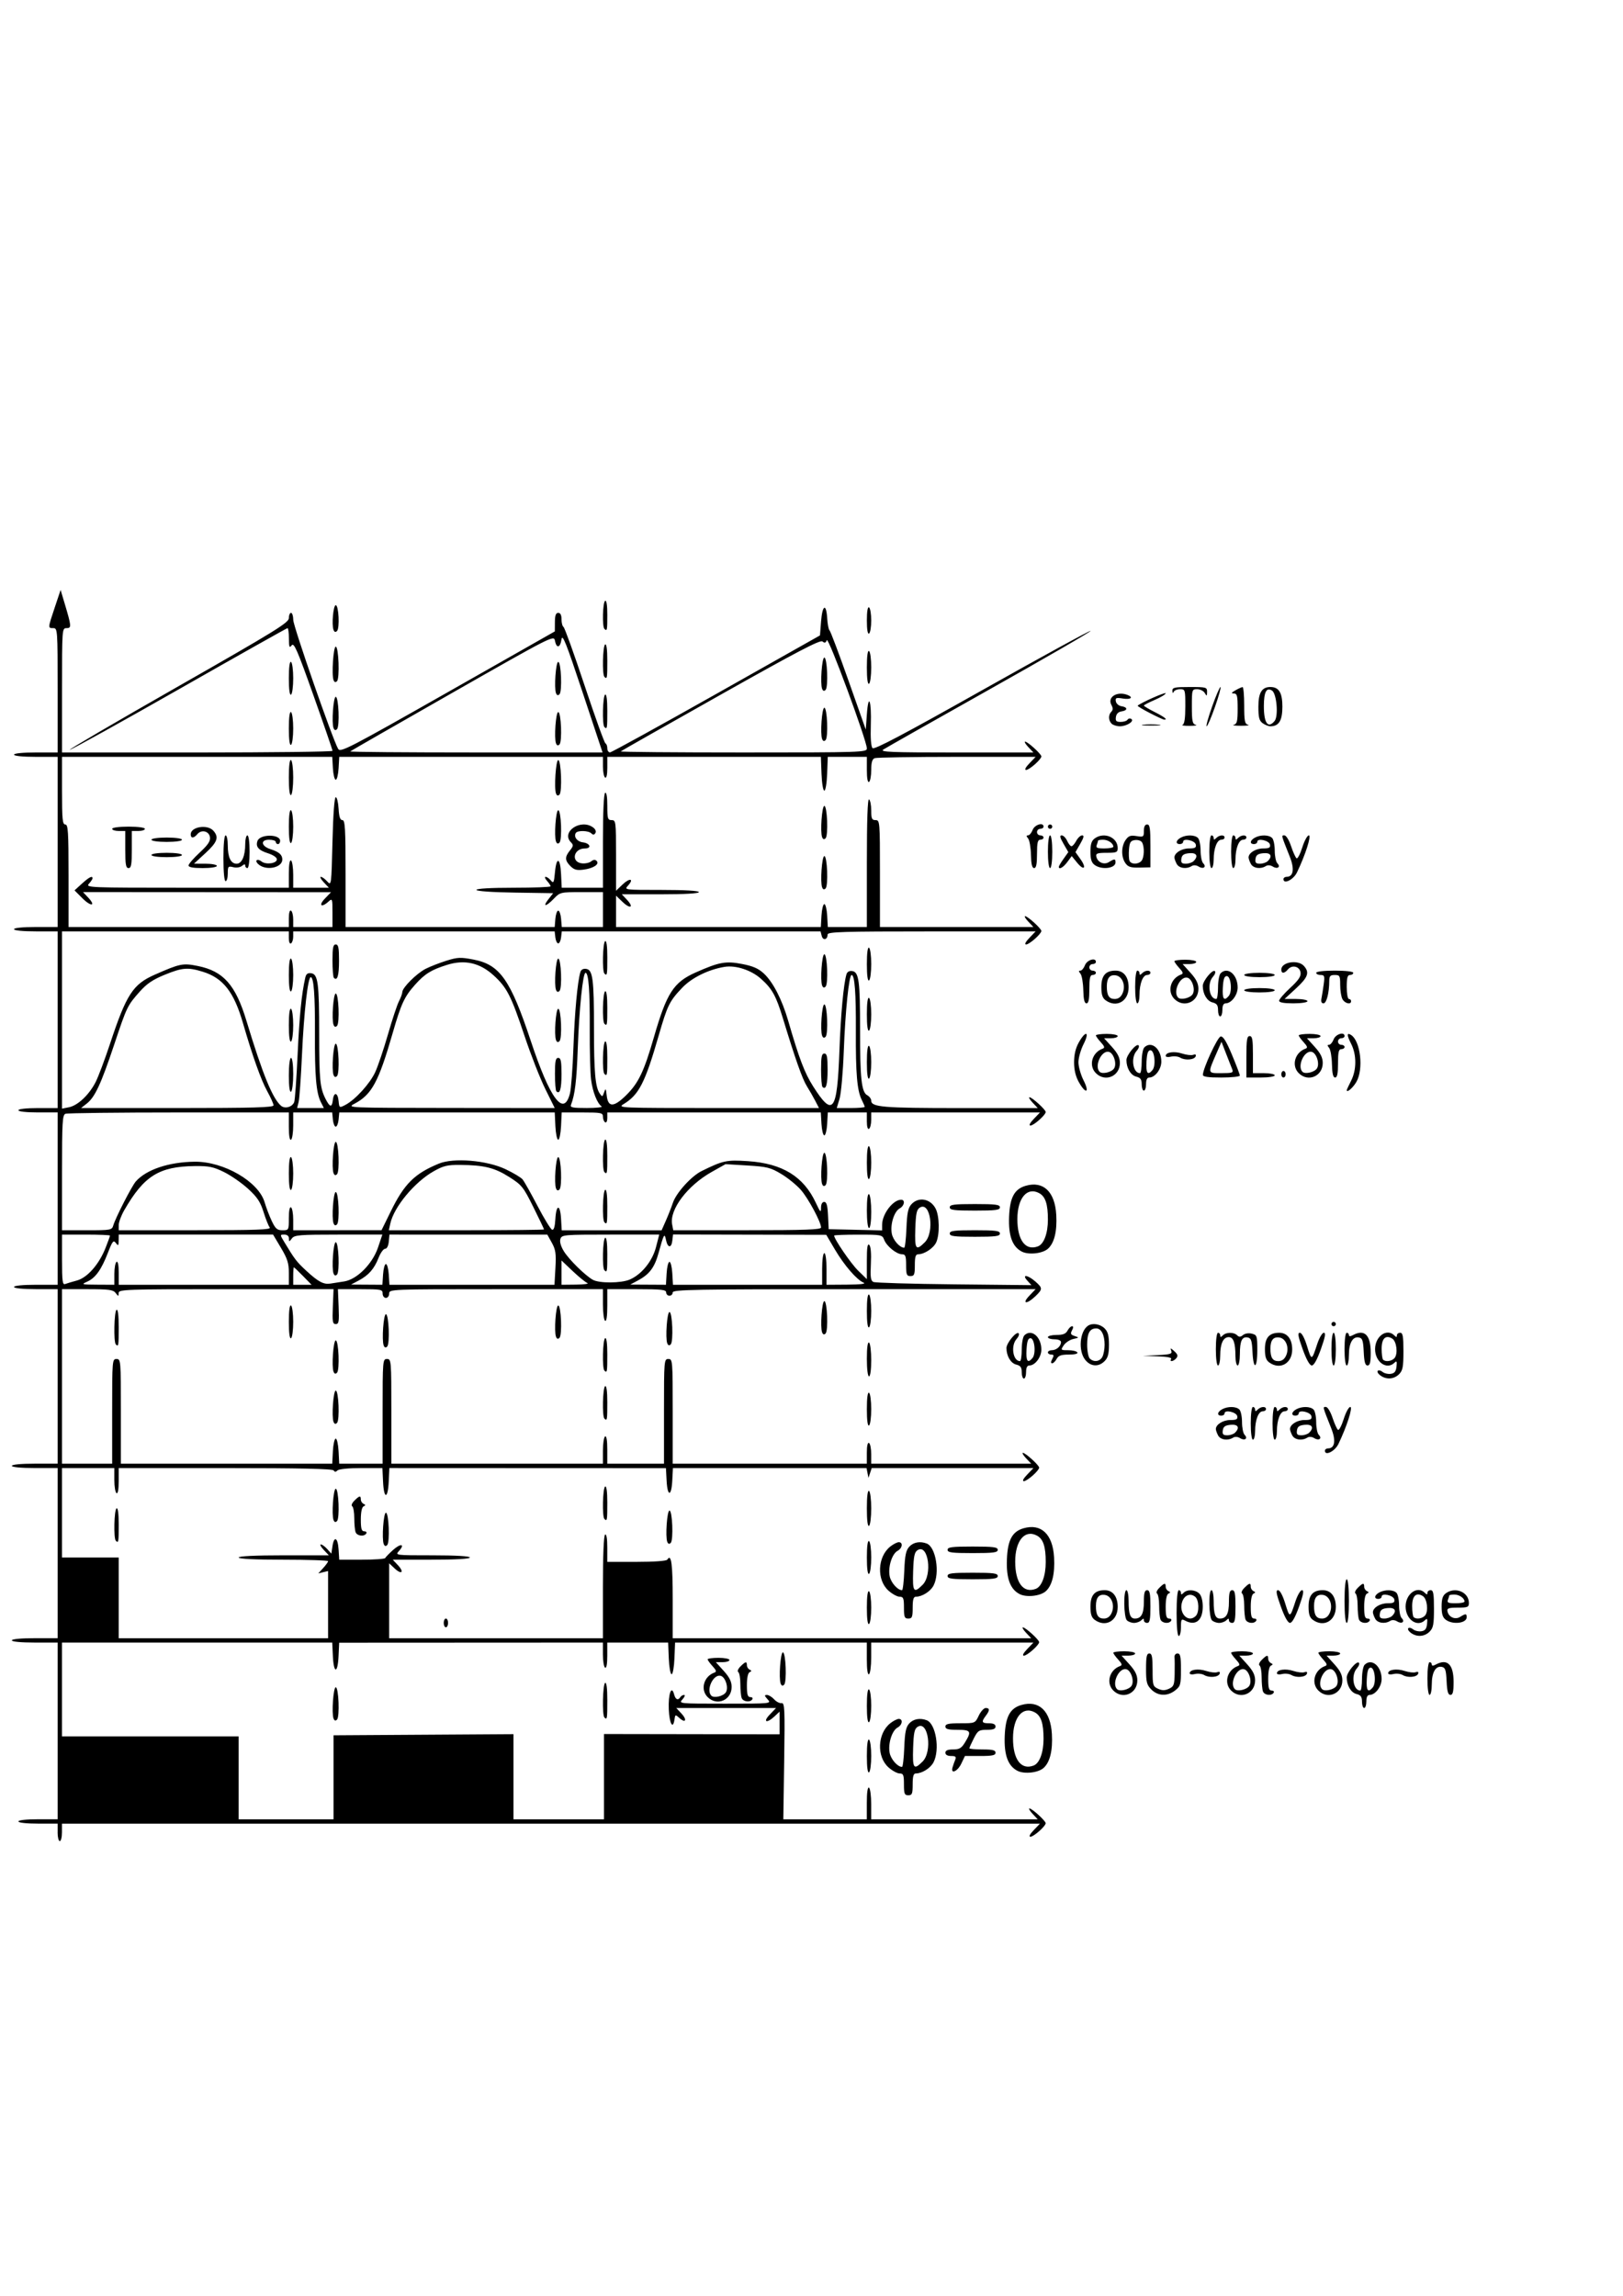 <?xml version="1.0" encoding="UTF-8" standalone="no"?>
<!-- Created with Inkscape (http://www.inkscape.org/) -->

<svg
   xmlns:dc="http://purl.org/dc/elements/1.1/"
   xmlns:cc="http://creativecommons.org/ns#"
   xmlns:rdf="http://www.w3.org/1999/02/22-rdf-syntax-ns#"
   xmlns:svg="http://www.w3.org/2000/svg"
   xmlns="http://www.w3.org/2000/svg"
   xmlns:sodipodi="http://sodipodi.sourceforge.net/DTD/sodipodi-0.dtd"
   xmlns:inkscape="http://www.inkscape.org/namespaces/inkscape"
   width="744.094"
   height="1052.362"
   id="svg2"
   version="1.1"
   inkscape:version="0.48.1 r9760"
   sodipodi:docname="analog.pdf">
  <defs
     id="defs4" />
  <sodipodi:namedview
     id="base"
     pagecolor="#ffffff"
     bordercolor="#666666"
     borderopacity="1.0"
     inkscape:pageopacity="0.0"
     inkscape:pageshadow="2"
     inkscape:zoom="1.4"
     inkscape:cx="222.3957"
     inkscape:cy="586.27363"
     inkscape:document-units="px"
     inkscape:current-layer="layer1"
     showgrid="false"
     inkscape:window-width="1364"
     inkscape:window-height="748"
     inkscape:window-x="0"
     inkscape:window-y="18"
     inkscape:window-maximized="0" />
  <g
     inkscape:label="Layer 1"
     inkscape:groupmode="layer"
     id="layer1">
    <path
       style="fill:#000000"
       d="m 26.43,839.918 0,-4 -9,0 c -5.333,0 -9,-0.407 -9,-1 0,-0.593 3.667,-1 9,-1 l 9,0 0,-40.5 0,-40.5 -10.5,0 c -6.333,0 -10.5,-0.397 -10.5,-1 0,-0.603 4.167,-1 10.5,-1 l 10.5,0 0,-39 0,-39 -10.5,0 c -6.333,0 -10.5,-0.397 -10.5,-1 0,-0.603 4.167,-1 10.5,-1 l 10.5,0 0,-40 0,-40 -10,0 c -6,0 -10,-0.4 -10,-1 0,-0.6 4,-1 10,-1 l 10,0 0,-39.5 0,-39.5 -9,0 c -5.333,0 -9,-0.407 -9,-1 0,-0.593 3.667,-1 9,-1 l 9,0 0,-40.5 0,-40.5 -10,0 c -6,0 -10,-0.4 -10,-1 0,-0.6 4,-1 10,-1 l 10,0 0,-39 0,-39 -10,0 c -6,0 -10,-0.4 -10,-1 0,-0.6 4,-1 10,-1 l 10,0 0,-28.5 c 0,-27.833 -0.047,-28.5 -2,-28.5 -2.521,0 -2.527,0.083 0.678,-9.497 l 2.678,-8.003 1.796,6 c 3.207,10.718 3.271,11.5 0.928,11.5 -2.057,0 -2.079,0.304 -2.079,28.5 l 0,28.5 62,0 c 34.1,0 62.009,-0.338 62.02,-0.75 0.011,-0.412 -3.917,-11.833 -8.728,-25.379 -7.369,-20.747 -8.944,-24.372 -9.988,-23 -1.042,1.369 -1.245,0.872 -1.272,-3.121 -0.018,-2.612 -0.303,-4.75 -0.634,-4.75 -0.331,0 -22.441,12.433 -49.133,27.628 -26.692,15.196 -49.484,27.847 -50.648,28.114 -1.165,0.267 20.945,-12.666 49.133,-28.741 45.196,-25.774 51.25,-29.509 51.25,-31.614 0,-1.313 0.45,-2.388 1,-2.388 0.55,0 1.01,1.462 1.023,3.25 0.021,3.008 18.093,54.908 20.589,59.127 1.022,1.729 5.003,-0.332 50.22,-26 l 49.11,-27.877 0.029,-4.25 c 0.021,-3.098 0.435,-4.25 1.529,-4.25 0.993,0 1.5,0.993 1.5,2.941 0,1.618 0.414,3.197 0.92,3.51 0.506,0.313 4.848,12.377 9.65,26.809 4.801,14.432 9.112,26.39 9.58,26.574 0.468,0.183 0.85,1.196 0.85,2.25 0,1.054 0.562,1.898 1.25,1.874 0.688,-0.023 22.625,-12.098 48.75,-26.832 l 47.5,-26.79 0.5,-6.418 c 0.593,-7.608 2.368,-8.515 2.814,-1.437 0.173,2.739 0.647,5.214 1.053,5.5 0.406,0.286 4.315,10.644 8.686,23.019 l 7.947,22.5 0.5,-7 c 0.731,-10.232 2.176,-6.279 1.809,4.948 -0.195,5.976 0.098,9.856 0.798,10.557 0.809,0.81 14.318,-6.327 50.294,-26.572 27.053,-15.224 49.413,-27.453 49.69,-27.177 0.276,0.276 -20.556,12.33 -46.294,26.786 -25.738,14.456 -47.684,26.885 -48.769,27.62 -1.664,1.128 3.562,1.337 33.424,1.337 l 35.397,0 -2.349,-2.5 c -1.292,-1.375 -1.933,-2.487 -1.424,-2.471 1.213,0.038 7.424,5.702 7.424,6.769 0,1.337 -5.484,6.201 -6.992,6.201 -0.845,0 -0.265,-1.166 1.492,-3 l 2.874,-3 -36.105,0 c -19.858,0 -36.817,0.273 -37.687,0.607 -1.141,0.438 -1.582,1.956 -1.582,5.441 0,2.659 -0.45,5.112 -1,5.452 -0.625,0.386 -1,-1.656 -1,-5.441 l 0,-6.059 -8.958,0 -8.958,0 -0.292,7.75 c -0.162,4.305 -0.737,7.75 -1.292,7.75 -0.556,0 -1.13,-3.445 -1.292,-7.75 l -0.292,-7.75 -48.958,0 -48.958,0 0,5.059 c 0,3.118 -0.384,4.822 -1,4.441 -0.55,-0.34 -1,-2.616 -1,-5.059 l 0,-4.441 -60.448,0 -60.448,0 -0.302,5.25 c -0.166,2.888 -0.752,5.25 -1.302,5.25 -0.55,0 -1.136,-2.362 -1.302,-5.25 l -0.302,-5.25 -61.948,0 -61.948,0 0,15.5 c 0,13.111 0.231,15.5 1.5,15.5 1.291,0 1.5,3.278 1.5,23.5 l 0,23.5 50.5,0 50.5,0 0,-4.059 c 0,-2.451 0.396,-3.814 1,-3.441 0.55,0.34 1,2.166 1,4.059 l 0,3.441 9,0 9,0 0,-6.655 c 0,-6.384 -0.074,-6.588 -1.829,-5 -3.259,2.949 -4.706,1.823 -1.695,-1.32 l 2.85,-2.975 -56.845,-0.034 -56.845,-0.034 2.353,2.504 c 3.757,3.999 1.321,4.288 -2.652,0.315 l -3.597,-3.597 3.381,-3.073 c 3.311,-3.01 4.881,-3.802 4.881,-2.461 0,0.369 -0.745,1.494 -1.655,2.5 -1.601,1.769 -0.135,1.829 45,1.829 l 46.655,0 0,-6.559 c 0,-4.118 0.372,-6.329 1,-5.941 0.55,0.34 1,3.291 1,6.559 l 0,5.941 8.174,0 8.174,0 -2.349,-2.5 c -1.292,-1.375 -1.89,-2.5 -1.329,-2.5 0.561,0 1.877,0.948 2.924,2.108 1.881,2.082 1.911,1.856 2.405,-18.25 0.309,-12.572 0.882,-20.358 1.5,-20.358 0.55,0 1.136,2.362 1.302,5.25 0.217,3.777 0.709,5.25 1.75,5.25 1.224,0 1.448,3.782 1.448,24.5 l 0,24.5 47.94,0 47.94,0 0.31,-3.75 c 0.171,-2.062 0.76,-3.75 1.31,-3.75 0.55,0 1.14,1.688 1.31,3.75 l 0.31,3.75 9.44,0 9.44,0 0,-8 0,-8 -9.813,0 c -9.598,0 -9.876,0.066 -12.687,3 -3.602,3.76 -5.385,3.94 -2.481,0.25 l 2.164,-2.75 -17.592,-0.273 c -10.598,-0.165 -17.592,-0.661 -17.592,-1.25 0,-0.598 6.601,-0.977 17,-0.977 9.35,0 17,-0.302 17,-0.671 0,-0.369 -0.745,-1.494 -1.655,-2.5 -0.91,-1.006 -1.19,-1.829 -0.622,-1.829 0.568,0 1.65,0.75 2.405,1.666 1.208,1.466 1.432,1.016 1.872,-3.75 0.68,-7.369 2.432,-6.847 2.798,0.834 l 0.298,6.25 9.452,0 9.452,0 0,-21.441 c 0,-13.215 0.384,-21.678 1,-22.059 0.628,-0.388 1,1.823 1,5.941 0,5.892 0.203,6.559 2,6.559 1.918,0 2,0.667 2,16.187 l 0,16.187 2.99,-2.864 c 3.284,-3.146 5.428,-2.734 2.516,0.484 -1.811,2.001 -1.77,2.006 15.339,2.006 10.77,0 17.155,0.372 17.155,1 0,0.629 -6.558,1 -17.674,1 l -17.674,0 2.345,2.496 c 3.344,3.559 1.582,4.432 -2.007,0.994 l -2.99,-2.864 0,7.187 0,7.187 46.948,0 46.948,0 0.302,-5.25 c 0.166,-2.888 0.752,-5.25 1.302,-5.25 0.55,0 1.136,2.362 1.302,5.25 l 0.302,5.25 8.948,0 8.948,0 0,-29.559 c 0,-19.451 0.342,-29.348 1,-28.941 0.55,0.34 1,2.616 1,5.059 0,3.774 0.3,4.441 2,4.441 1.946,0 2,0.667 2,24.5 l 0,24.5 35.174,0 35.174,0 -2.349,-2.5 c -1.292,-1.375 -1.933,-2.487 -1.424,-2.471 1.213,0.038 7.424,5.702 7.424,6.769 0,1.337 -5.484,6.201 -6.992,6.201 -0.845,0 -0.265,-1.166 1.492,-3 l 2.874,-3 -47.687,0 c -40.854,0 -47.687,0.206 -47.687,1.441 0,2.396 -2.095,2.911 -2.684,0.66 l -0.549,-2.101 -59.317,0 -59.317,0 -0.316,2.75 c -0.174,1.512 -0.766,2.75 -1.316,2.75 -0.55,0 -1.142,-1.238 -1.316,-2.75 l -0.316,-2.75 -59.934,0 -59.934,0 0,2.441 c 0,1.343 -0.45,2.719 -1,3.059 -0.583,0.361 -1,-0.656 -1,-2.441 l 0,-3.059 -52,0 -52,0 0,40.625 0,40.625 3.223,-0.644 c 4.06,-0.812 9.281,-5.768 12.227,-11.605 1.249,-2.475 4.208,-10.35 6.575,-17.5 7.487,-22.614 10.483,-27.245 20.477,-31.645 11.624,-5.118 12.898,-5.376 19.747,-4.001 11.751,2.36 17.332,8.647 22.32,25.145 7.349,24.305 12.019,35.753 15.899,38.973 1.781,1.478 5.13,0.516 5.989,-1.721 0.353,-0.919 1.056,-10.69 1.562,-21.712 0.817,-17.769 1.824,-27.867 3.526,-35.356 0.386,-1.7 1.111,-2.231 2.727,-2 3.094,0.443 3.628,4.531 3.636,27.815 0.007,20.985 0.373,24.731 2.907,29.75 2.005,3.972 2.954,4.113 3.369,0.5 0.437,-3.799 2.248,-3.459 2.629,0.493 0.308,3.196 0.353,3.222 3.06,1.823 4.547,-2.352 11.294,-9.75 13.738,-15.066 1.264,-2.75 3.886,-10.518 5.825,-17.262 1.939,-6.744 4.209,-13.584 5.045,-15.2 0.836,-1.616 1.532,-3.524 1.547,-4.238 0.043,-2.055 6.586,-8.563 10.713,-10.655 2.068,-1.048 6.348,-2.717 9.511,-3.708 5.131,-1.608 6.48,-1.662 12.5,-0.502 12.003,2.314 16.884,9.262 26.169,37.252 8.837,26.642 15.123,35.084 17.957,24.115 0.54,-2.091 1.263,-11.677 1.607,-21.302 0.573,-16.024 1.837,-29.744 3.162,-34.308 0.339,-1.168 1.286,-1.699 2.676,-1.5 3.03,0.434 3.584,4.666 3.572,27.308 -0.011,19.943 0.596,26.823 2.626,29.791 1.147,1.676 1.275,1.644 2.012,-0.5 0.697,-2.027 0.833,-1.871 1.182,1.357 0.603,5.581 3.216,5.58 8.894,-0.006 5.687,-5.595 8.207,-10.852 12.766,-26.642 5.858,-20.286 9.012,-25.178 19.127,-29.665 10.786,-4.785 13.802,-5.336 21.299,-3.889 5.055,0.975 7.52,2.061 10.04,4.423 4.185,3.922 8.288,11.915 11.105,21.631 5.021,17.322 7.503,23.851 11.405,30 9.149,14.419 11.048,11.827 12.086,-16.5 0.603,-16.447 1.871,-30.195 3.21,-34.808 0.339,-1.168 1.286,-1.699 2.676,-1.5 3.023,0.433 3.589,4.692 3.563,26.808 -0.026,22.294 0.665,28.689 3.248,30.072 1.026,0.549 1.866,1.669 1.866,2.488 0,2.993 5.298,3.44 40.739,3.44 l 35.609,0 -2.349,-2.5 c -1.292,-1.375 -1.933,-2.487 -1.424,-2.471 1.213,0.038 7.424,5.702 7.424,6.769 0,1.337 -5.484,6.201 -6.992,6.201 -0.845,0 -0.265,-1.166 1.492,-3 l 2.874,-3 -38.687,0 -38.687,0 0,3.441 c 0,1.893 -0.45,3.719 -1,4.059 -0.604,0.373 -1,-0.99 -1,-3.441 l 0,-4.059 -8.948,0 -8.948,0 -0.302,5.25 c -0.166,2.888 -0.752,5.25 -1.302,5.25 -0.55,0 -1.136,-2.362 -1.302,-5.25 l -0.302,-5.25 -48.948,0 -48.948,0 0,2.559 c 0,1.451 -0.433,2.292 -1,1.941 -0.55,-0.34 -1,-1.491 -1,-2.559 0,-1.784 -0.762,-1.941 -9.452,-1.941 l -9.452,0 -0.298,6.25 c -0.164,3.438 -0.748,6.25 -1.298,6.25 -0.55,0 -1.134,-2.812 -1.298,-6.25 l -0.298,-6.25 -49.389,0 -49.389,0 -0.313,3.25 c -0.172,1.788 -0.763,3.25 -1.313,3.25 -0.55,0 -1.141,-1.462 -1.313,-3.25 l -0.313,-3.25 -8.937,0 -8.937,0 0,5.941 c 0,3.268 -0.45,6.219 -1,6.559 -0.628,0.388 -1,-1.823 -1,-5.941 l 0,-6.559 -50.418,0 c -27.73,0 -51.13,0.273 -52,0.607 -1.387,0.532 -1.582,3.856 -1.582,27 l 0,26.393 11.433,0 c 10.995,0 11.458,-0.086 12.089,-2.25 1.019,-3.492 8.474,-18.03 10.323,-20.13 4.792,-5.443 15.14,-8.913 26.975,-9.045 13.329,-0.149 29.323,9.129 32.077,18.607 0.69,2.375 2.161,6.23 3.268,8.568 1.689,3.566 2.482,4.25 4.924,4.25 2.865,0 2.911,-0.087 2.911,-5.559 0,-3.451 0.379,-5.325 1,-4.941 0.55,0.34 1,2.841 1,5.559 l 0,4.941 20.25,-0.018 20.25,-0.018 4.288,-8.732 c 6.146,-12.516 10.841,-17.171 21.961,-21.775 6.754,-2.796 21.946,-1.544 30.544,2.519 3.576,1.69 7.111,3.8 7.855,4.69 0.744,0.89 3.828,6.359 6.853,12.154 3.025,5.795 6.038,10.711 6.695,10.924 0.802,0.26 1.296,-1.361 1.5,-4.928 0.392,-6.85 2.214,-6.895 2.607,-0.065 l 0.302,5.25 22.901,0 22.901,0 1.944,-4.395 c 1.069,-2.417 2.529,-6.13 3.244,-8.25 1.528,-4.53 8.47,-12.19 13.131,-14.489 9.811,-4.838 11.449,-5.19 21.204,-4.549 15.811,1.039 25.555,7.01 31.193,19.117 2.018,4.334 2.36,4.668 2.368,2.315 0.006,-1.733 0.547,-2.75 1.462,-2.75 1.083,0 1.528,1.589 1.75,6.25 l 0.298,6.25 12.25,0.281 12.25,0.281 0,-2.58 c 0,-4.924 4.981,-11.481 8.723,-11.481 1.968,0 1.512,2.804 -0.642,3.957 -2.553,1.366 -4.433,7.348 -3.639,11.579 0.556,2.963 3.634,6.464 5.682,6.464 0.373,0 0.835,-4.003 1.027,-8.896 0.276,-7.013 0.753,-9.342 2.254,-11 3.258,-3.598 8.757,-2.626 11.132,1.968 1.767,3.418 1.914,11.845 0.268,15.456 -1.215,2.667 -5.447,5.472 -8.256,5.472 -1.193,0 -1.55,1.151 -1.55,5 0,4.333 -0.267,5 -2,5 -1.733,0 -2,-0.667 -2,-5 0,-4.213 -0.294,-5 -1.865,-5 -2.503,0 -7.071,-3.701 -8.185,-6.631 -0.872,-2.294 -1.249,-2.369 -11.925,-2.369 -6.064,0 -11.025,0.193 -11.025,0.428 0,1.597 7.697,12.847 10.99,16.062 l 4.01,3.915 0,-8.403 c 0,-6.174 0.295,-8.107 1.114,-7.289 0.696,0.696 0.97,3.955 0.731,8.682 -0.305,6.049 -0.077,7.714 1.136,8.293 0.835,0.399 17.483,0.893 36.996,1.098 l 35.477,0.373 -1.882,-2.08 c -2.722,-3.008 0.161,-2.691 3.678,0.404 3.421,3.011 3.417,3.503 -0.055,6.829 -3.917,3.753 -6.323,3.474 -2.695,-0.313 l 2.874,-3 -83.187,0 c -73.277,0 -83.187,0.179 -83.187,1.5 0,0.825 -0.675,1.5 -1.5,1.5 -0.825,0 -1.5,-0.675 -1.5,-1.5 0,-1.259 -2.167,-1.5 -13.5,-1.5 l -13.5,0 0,7.559 c 0,4.785 -0.367,7.332 -1,6.941 -0.55,-0.34 -1,-3.741 -1,-7.559 l 0,-6.941 -49,0 c -48.333,0 -49,0.027 -49,2 0,1.111 -0.667,2 -1.5,2 -0.833,0 -1.5,-0.889 -1.5,-2 0,-1.87 -0.667,-2 -10.25,-2.002 l -10.25,-0.002 0.326,8.002 c 0.281,6.906 0.1,8.002 -1.326,8.002 -1.426,0 -1.608,-1.096 -1.326,-8.002 l 0.326,-8.002 -49.25,0.002 c -46.225,0.002 -49.252,0.11 -49.282,1.752 -0.03,1.667 -0.095,1.667 -1.36,0 -1.131,-1.49 -3.055,-1.75 -12.968,-1.75 l -11.64,0 0,40 0,40 11.5,0 11.5,0 0,-24 c 0,-23.333 0.056,-24 2,-24 1.944,0 2,0.667 2,24 l 0,24 48.45,0 48.45,0 0.3,-5.75 c 0.165,-3.163 0.75,-5.75 1.3,-5.75 0.55,0 1.135,2.587 1.3,5.75 l 0.3,5.75 9.95,0 9.95,0 0,-24 c 0,-23.333 0.056,-24 2,-24 1.944,0 2,0.667 2,24 l 0,24 48.5,0 48.5,0 0,-5.941 c 0,-3.268 0.45,-6.219 1,-6.559 0.628,-0.388 1,1.823 1,5.941 l 0,6.559 13,0 13,0 0,-24 c 0,-23.333 0.056,-24 2,-24 1.944,0 2,0.667 2,24 l 0,24 44.5,0 44.5,0 0,-5.059 c 0,-3.118 0.384,-4.822 1,-4.441 0.55,0.34 1,2.616 1,5.059 l 0,4.441 36.674,0 36.674,0 -2.349,-2.5 c -1.292,-1.375 -1.933,-2.487 -1.424,-2.471 1.213,0.038 7.424,5.702 7.424,6.769 0,1.337 -5.484,6.201 -6.992,6.201 -0.845,0 -0.265,-1.166 1.492,-3 l 2.874,-3 -37.07,0 -37.07,0 -0.744,2.25 -0.744,2.25 -0.443,-2.25 -0.443,-2.25 -44.381,0 -44.381,0 -0.3,5.75 c -0.388,7.436 -2.211,7.45 -2.599,0.02 l -0.299,-5.73 -63.403,-0.025 -63.403,-0.025 -0.298,6.255 c -0.386,8.098 -2.21,8.102 -2.596,0.005 l -0.298,-6.25 -9.752,0 c -5.689,0 -10.205,0.453 -10.839,1.087 -0.783,0.783 -1.275,0.783 -1.759,0 -0.469,-0.759 -15.449,-1.087 -49.613,-1.087 l -48.941,0 0,6.059 c 0,3.785 -0.375,5.827 -1,5.441 -0.55,-0.34 -1,-3.066 -1,-6.059 l 0,-5.441 -12,0 -12,0 0,20.5 0,20.5 13,0 13,0 0,18.5 0,18.5 48,0 48,0 0,-15.406 0,-15.406 -2.25,0.555 -2.25,0.555 2.25,-2.463 c 1.238,-1.354 2.25,-2.771 2.25,-3.148 0,-0.377 -9.225,-0.686 -20.5,-0.686 -13,0 -20.5,-0.366 -20.5,-1 0,-0.634 7.558,-1 20.674,-1 l 20.674,0 -2.349,-2.5 c -1.292,-1.375 -1.89,-2.5 -1.329,-2.5 0.561,0 1.877,0.952 2.924,2.115 l 1.905,2.115 0.5,-3.365 c 0.735,-4.945 2.453,-4.096 2.805,1.385 l 0.305,4.75 10.362,0 c 5.699,0 10.516,-0.338 10.705,-0.75 0.189,-0.412 1.796,-2.067 3.573,-3.677 3.509,-3.18 5.711,-2.844 2.756,0.421 -1.811,2.001 -1.77,2.006 15.339,2.006 10.77,0 17.155,0.372 17.155,1 0,0.629 -6.558,1 -17.674,1 l -17.674,0 2.345,2.496 c 3.055,3.252 1.751,4.555 -1.5,1.5 l -2.496,-2.345 0,17.174 0,17.174 49,0 49,0 0,-23.441 c 0,-14.549 0.379,-23.675 1,-24.059 0.628,-0.388 1,1.823 1,5.941 l 0,6.559 13.441,0 c 8.026,0 13.694,-0.409 14.069,-1.016 1.831,-2.962 2.49,1.824 2.49,18.075 l 0,17.941 82.174,0 82.174,0 -2.349,-2.5 c -1.292,-1.375 -1.933,-2.487 -1.424,-2.471 1.213,0.038 7.424,5.702 7.424,6.769 0,1.337 -5.484,6.201 -6.992,6.201 -0.845,0 -0.265,-1.166 1.492,-3 l 2.874,-3 -37.187,0 -37.187,0 0,6.941 c 0,3.818 -0.45,7.219 -1,7.559 -0.633,0.391 -1,-2.156 -1,-6.941 l 0,-7.559 -43.956,0 -43.956,0 -0.294,7.25 c -0.162,3.987 -0.744,7.25 -1.294,7.25 -0.55,0 -1.132,-3.263 -1.294,-7.25 l -0.294,-7.25 -13.956,0 -13.956,0 0,6.059 c 0,3.785 -0.375,5.827 -1,5.441 -0.55,-0.34 -1,-3.07 -1,-6.066 l 0,-5.448 -60.453,0.03 -60.453,0.03 -0.297,6.227 c -0.385,8.076 -2.21,8.06 -2.595,-0.023 l -0.298,-6.25 -61.952,0 -61.952,0 0,21.5 0,21.5 40.5,0 40.5,0 0,19 0,19 21.75,2.6e-4 21.75,2.6e-4 0,-19.25 0,-19.25 41.25,-0.261 41.25,-0.261 0,19.511 0,19.511 20.75,2.1e-4 20.75,2.1e-4 0,-19.544 0,-19.544 40.25,0.065 40.25,0.065 0,-5.196 0,-5.196 -2.314,2.174 c -3.591,3.373 -5.513,2.647 -2.186,-0.826 l 2.874,-3 -22.861,0 -22.861,0 2.345,2.496 c 2.722,2.898 1.948,4.669 -0.91,2.082 -1.847,-1.671 -1.939,-1.647 -2.256,0.589 -0.694,4.899 -2.343,2.033 -2.629,-4.569 -0.304,-7.011 1.26,-11.376 2.449,-6.832 0.619,2.367 1.827,2.889 2.851,1.233 0.34,-0.55 1.111,-1 1.714,-1 0.603,0 0.281,0.9 -0.714,2 -1.805,1.994 -1.747,2 19.5,2 21.247,0 21.305,-0.006 19.5,-2 -1.484,-1.64 -1.54,-2 -0.31,-2 0.825,0 2.317,0.903 3.316,2.007 0.999,1.104 2.531,1.891 3.405,1.75 1.427,-0.231 1.549,2.473 1.198,26.493 l -0.391,26.75 19.141,0 19.141,0 0,-7.559 c 0,-4.785 0.367,-7.332 1,-6.941 0.55,0.34 1,3.741 1,7.559 l 0,6.941 38.174,0 38.174,0 -2.349,-2.5 c -1.292,-1.375 -1.933,-2.487 -1.424,-2.471 1.213,0.038 7.424,5.702 7.424,6.769 0,1.337 -5.484,6.201 -6.992,6.201 -0.845,0 -0.265,-1.166 1.492,-3 l 2.874,-3 -224.187,0 -224.187,0 0,4 c 0,2.2 -0.45,4 -1,4 -0.55,0 -1,-1.8 -1,-4 z m 8.823,-252.952 c 4.786,-1.289 10.168,-7.416 13.143,-14.961 1.119,-2.838 2.034,-5.368 2.034,-5.623 0,-0.255 -4.95,-0.463 -11,-0.463 l -11,0 0,11.607 c 0,9.682 0.238,11.516 1.437,11.055 0.791,-0.303 3.214,-1.03 5.386,-1.615 z m 17.177,-2.989 c 0,-2.718 0.45,-5.219 1,-5.559 0.621,-0.384 1,1.49 1,4.941 l 0,5.559 39,0 39,0 0,-5.428 c 0,-4.451 -0.651,-6.521 -3.617,-11.5 l -3.617,-6.072 -35.383,0 -35.383,0 -0.032,2.75 c -0.028,2.423 -0.182,2.553 -1.292,1.094 -1.095,-1.44 -1.57,-0.852 -3.637,4.5 -3.001,7.773 -5.73,11.564 -9.54,13.25 -2.825,1.25 -2.547,1.33 4.75,1.367 l 7.75,0.039 0,-4.941 z m 86.5,0.941 c -2.148,-2.2 -4.04,-4 -4.203,-4 -0.163,0 -0.297,1.8 -0.297,4 l 0,4 4.203,0 4.203,0 -3.906,-4 z m 18.864,2.475 c 5.879,-0.926 12.965,-8.033 15.504,-15.55 l 2.001,-5.926 -20.074,0 c -17.946,0 -20.215,0.186 -21.403,1.75 -1.265,1.667 -1.33,1.667 -1.36,0 -0.02,-1.096 -0.81,-1.75 -2.113,-1.75 -2.075,0 -2.075,0.012 0.189,3.75 4.612,7.617 5.482,8.75 9.753,12.708 5.556,5.149 8.024,6.48 11.139,6.006 1.375,-0.209 4.239,-0.654 6.364,-0.989 z m -4.883,-3.663 c -0.93,-2.425 -0.084,-14.312 1.019,-14.312 1.341,0 1.872,13.528 0.582,14.818 -0.688,0.688 -1.205,0.525 -1.601,-0.506 z m 22.714,0.438 c 0.168,-2.612 0.755,-4.75 1.305,-4.75 0.55,0 1.137,2.138 1.305,4.75 l 0.305,4.75 37.836,0 37.836,0 0.436,-7.75 c 0.366,-6.505 0.102,-8.351 -1.641,-11.492 l -2.077,-3.742 -36.187,-0.008 -36.187,-0.008 -0.313,3.25 c -0.186,1.933 -0.869,3.25 -1.684,3.25 -0.754,0 -2.104,1.868 -3,4.15 -1.995,5.081 -4.539,7.982 -9.129,10.409 l -3.501,1.852 7.195,0.044 7.195,0.044 0.305,-4.75 z m 93.634,3.93 c -0.919,-0.374 -3.956,-2.848 -6.75,-5.498 l -5.079,-4.818 0,5.568 0,5.568 6.75,-0.07 c 3.712,-0.039 5.998,-0.376 5.079,-0.75 z m 36.368,-4.43 c 0.166,-2.888 0.752,-5.25 1.302,-5.25 0.55,0 1.136,2.362 1.302,5.25 l 0.302,5.25 34.198,0.002 34.198,0.002 0,-7.252 c 0,-4.168 0.425,-7.252 1,-7.252 0.575,0 1,3.084 1,7.252 l 0,7.252 9.5,-0.065 c 6.098,-0.042 8.784,-0.366 7.5,-0.904 -3.156,-1.324 -8.873,-7.937 -13.17,-15.234 l -3.946,-6.7 -35.124,-0.073 -35.124,-0.073 -0.319,2.774 c -0.417,3.628 -2.158,3.459 -2.912,-0.283 -0.676,-3.358 -0.973,-2.833 -3.425,6.057 -1.821,6.605 -4.187,9.737 -9.482,12.551 l -3.5,1.86 8.198,0.044 8.198,0.044 0.302,-5.25 z m -16.916,2.866 c 5.446,-2.342 10.391,-8.444 12.046,-14.866 l 1.482,-5.75 -22.338,0 c -21.515,0 -22.361,0.074 -22.977,2.015 -0.401,1.262 0.194,3.365 1.593,5.627 2.362,3.822 9.687,11.036 13.273,13.073 2.914,1.655 12.981,1.596 16.921,-0.098 z m -11.615,-4.283 c -1.064,-1.064 -0.77,-14.151 0.333,-14.833 0.635,-0.392 1,2.323 1,7.441 0,8.082 -0.098,8.627 -1.333,7.392 z m 146.879,-12.788 c 4.603,-4.603 2.598,-18.895 -2.237,-15.94 -1.479,0.904 -1.861,2.682 -2.098,9.75 -0.315,9.434 0.264,10.26 4.334,6.19 z m -300.311,-6.795 c -0.556,-0.688 -1.831,-3.88 -2.835,-7.093 -1.453,-4.653 -2.901,-6.828 -7.112,-10.677 -2.908,-2.658 -7.876,-6.104 -11.038,-7.657 -4.862,-2.387 -6.927,-2.81 -13.377,-2.738 -16.382,0.184 -23.328,4.538 -32.363,20.29 -1.381,2.407 -2.51,5.444 -2.51,6.75 l 0,2.374 35.122,0 c 27.97,0 34.917,-0.255 34.112,-1.25 z m 125.765,0.883 c 0,-0.202 -2.208,-4.814 -4.908,-10.25 -4.6,-9.264 -5.296,-10.129 -11.098,-13.807 -6.69,-4.24 -11.495,-5.423 -22.414,-5.517 -5.889,-0.051 -7.703,0.383 -12.182,2.911 -8.752,4.94 -18.209,16.338 -19.885,23.968 l -0.672,3.062 35.579,0 c 19.569,0 35.579,-0.165 35.579,-0.367 z m 126.999,-0.883 c -0.002,-2.476 -5.835,-13.334 -9.267,-17.25 -1.928,-2.2 -5.966,-5.477 -8.972,-7.283 -4.901,-2.944 -6.504,-3.346 -15.508,-3.895 l -10.042,-0.612 -6.355,3.573 c -11.117,6.25 -19.427,17.273 -18.131,24.05 l 0.51,2.666 33.883,0 c 26.44,0 33.883,-0.275 33.883,-1.25 z m -251.017,-56 c -0.01,-0.688 -1.326,-3.623 -2.925,-6.523 -2.834,-5.14 -6.713,-16.044 -11.11,-31.227 -4.125,-14.244 -9.115,-20.619 -18.379,-23.478 -6.893,-2.127 -9.352,-1.933 -17.508,1.386 -5.343,2.174 -8.209,4.104 -11.354,7.646 -5.746,6.472 -5.939,6.872 -11.809,24.445 -6.008,17.986 -8.797,23.989 -12.499,26.901 l -2.668,2.099 44.135,0 c 34.651,0 44.131,-0.269 44.117,-1.25 z m 21.68,-1.5 c -2.128,-4.212 -2.808,-12.099 -2.707,-31.43 0.091,-17.469 -0.532,-25.82 -1.926,-25.82 -1.301,0 -3.13,16.209 -4.007,35.513 -0.475,10.457 -1.173,20.245 -1.551,21.75 l -0.687,2.737 6.134,0 6.134,0 -1.39,-2.75 z m 102.908,-6 c -2.381,-4.812 -6.654,-15.725 -9.497,-24.25 -6.161,-18.477 -8.102,-22.277 -14.218,-27.838 -6.375,-5.796 -13.292,-7.335 -21.434,-4.768 -7.179,2.263 -10.137,4.11 -14.587,9.107 -4.889,5.491 -6.345,8.644 -10.267,22.238 -6.448,22.353 -9.552,28.086 -17.468,32.271 -3.584,1.894 -3.393,1.903 44.099,1.947 l 47.699,0.044 -4.329,-8.75 z m 25.82,7.985 c -2.011,-1.331 -4.106,-6.645 -4.822,-12.235 -0.388,-3.025 -0.663,-13.456 -0.613,-23.18 0.091,-17.525 -0.532,-25.82 -1.94,-25.82 -1.206,0 -2.895,16.416 -3.549,34.5 -0.547,15.117 -1.283,21.256 -3.128,26.063 -0.451,1.176 0.88,1.435 7.305,1.422 4.321,-0.008 7.357,-0.346 6.747,-0.75 z m 97.986,-2.485 c -0.922,-1.788 -2.663,-4.825 -3.869,-6.75 -2.091,-3.337 -5.266,-12.32 -10.957,-31 -3.203,-10.514 -4.947,-13.667 -10.098,-18.26 -4.472,-3.987 -11.592,-6.31 -16.73,-5.458 -7.426,1.231 -15.028,4.989 -19.407,9.594 -5.816,6.116 -6.753,8.022 -10.746,21.862 -6.246,21.651 -9.05,27.145 -16.025,31.399 -2.992,1.824 -2.268,1.856 43.233,1.859 l 46.276,0.004 -1.676,-3.25 z m 22.625,2.7 c 0,-0.302 -0.614,-1.765 -1.364,-3.25 -2.102,-4.162 -2.782,-12.113 -2.682,-31.381 0.091,-17.525 -0.532,-25.82 -1.94,-25.82 -1.21,0 -2.901,16.423 -3.602,35 -0.363,9.625 -1.236,19.413 -1.939,21.75 l -1.278,4.25 6.402,0 c 3.521,0 6.402,-0.247 6.402,-0.55 z M 267.094,317.334 c -7.547,-22.714 -9.253,-26.995 -9.665,-24.25 -0.593,3.956 -2.295,4.297 -3,0.6 -0.492,-2.577 -1.26,-2.188 -46.938,23.828 -25.541,14.546 -46.653,26.664 -46.917,26.927 -0.263,0.263 25.658,0.479 57.602,0.479 l 58.081,0 -9.165,-27.584 z m -12.183,23.396 c -0.93,-2.425 -0.084,-14.312 1.019,-14.312 1.341,0 1.872,13.528 0.582,14.818 -0.688,0.688 -1.205,0.525 -1.601,-0.506 z m 0,-23 c -0.93,-2.425 -0.084,-14.312 1.019,-14.312 1.341,0 1.872,13.528 0.582,14.818 -0.688,0.688 -1.205,0.525 -1.601,-0.506 z m 142.519,25.374 c 0,-3.595 -17.687,-51.443 -18.364,-49.68 -0.501,1.307 -0.981,1.453 -1.997,0.61 -1.032,-0.857 -11.674,4.707 -46.668,24.4 -24.932,14.03 -45.55,25.729 -45.818,25.997 -0.268,0.268 25.013,0.487 56.179,0.487 54.067,0 56.667,-0.083 56.667,-1.814 z m -20.519,-4.374 c -0.93,-2.425 -0.084,-14.312 1.019,-14.312 1.341,0 1.872,13.528 0.582,14.818 -0.688,0.688 -1.205,0.525 -1.601,-0.506 z m 0,-23 c -0.93,-2.425 -0.084,-14.312 1.019,-14.312 1.341,0 1.872,13.528 0.582,14.818 -0.688,0.688 -1.205,0.525 -1.601,-0.506 z m 37.519,502.188 c 0,-4.32 -0.27,-5 -1.984,-5 -1.091,0 -3.386,-1.252 -5.098,-2.782 -5.532,-4.943 -5.084,-15.582 0.853,-20.251 1.375,-1.081 3.114,-1.966 3.865,-1.966 2.037,0 1.648,2.778 -0.555,3.957 -2.553,1.366 -4.433,7.348 -3.639,11.579 0.556,2.963 3.634,6.464 5.682,6.464 0.373,0 0.835,-4.003 1.027,-8.896 0.276,-7.013 0.753,-9.342 2.254,-11 1.898,-2.096 4.975,-2.663 8.05,-1.482 4.178,1.603 6.103,13.466 3.12,19.234 -1.398,2.704 -5.251,5.145 -8.122,5.145 -1.077,0 -1.453,1.294 -1.453,5 0,4.333 -0.267,5 -2,5 -1.733,0 -2,-0.667 -2,-5 z m 8.545,-10.455 c 4.603,-4.603 2.598,-18.895 -2.237,-15.94 -1.479,0.904 -1.861,2.682 -2.098,9.75 -0.315,9.434 0.264,10.26 4.334,6.19 z m -25.545,-2.545 c 0,-5.157 0.365,-7.893 1,-7.5 0.55,0.34 1,3.715 1,7.5 0,3.785 -0.45,7.16 -1,7.5 -0.635,0.393 -1,-2.343 -1,-7.5 z m 69,6.775 c -4.321,-2.252 -6.142,-7.265 -5.796,-15.958 0.351,-8.836 2.437,-12.709 7.648,-14.204 8.076,-2.316 13.377,2.739 13.975,13.327 0.426,7.543 -0.878,12.891 -3.787,15.523 -2.485,2.249 -8.901,2.948 -12.04,1.311 z m 7.455,-2.396 c 2.719,-1.044 4.545,-5.969 4.545,-12.264 0,-7.14 -1.149,-10.589 -4.045,-12.139 -5.527,-2.958 -9.955,2.347 -9.955,11.927 0,9.714 3.752,14.665 9.455,12.476 z m -37.185,0.871 c 0.277,-0.963 0.827,-2.538 1.224,-3.5 0.578,-1.403 0.204,-1.75 -1.887,-1.75 -1.651,0 -2.607,-0.55 -2.607,-1.5 0,-1.049 1.057,-1.5 3.515,-1.5 2.892,0 3.866,-0.576 5.496,-3.25 3.09,-5.068 2.673,-5.75 -3.511,-5.75 -4.222,0 -5.5,-0.348 -5.5,-1.5 0,-1.187 1.424,-1.5 6.815,-1.5 6.804,0 6.817,-0.006 8.484,-3.5 0.918,-1.925 2.351,-3.5 3.185,-3.5 1.909,0 1.923,1.08 0.048,3.559 -2.141,2.831 -1.881,3.441 1.468,3.441 2,0 3,0.5 3,1.5 0,1.082 -1.109,1.5 -3.98,1.5 -3.63,0 -4.157,0.348 -6,3.96 -1.111,2.178 -2.02,4.203 -2.02,4.5 0,0.297 2.7,0.54 6,0.54 4.667,0 6,0.333 6,1.5 0,1.191 -1.446,1.5 -7.016,1.5 l -7.016,0 -1.669,3.5 c -1.713,3.592 -4.964,5.004 -4.029,1.75 z m -39.27,-28.25 c 0,-5.157 0.365,-7.893 1,-7.5 0.55,0.34 1,3.715 1,7.5 0,3.785 -0.45,7.16 -1,7.5 -0.635,0.393 -1,-2.343 -1,-7.5 z m -244.519,5.812 c -0.93,-2.425 -0.084,-14.312 1.019,-14.312 1.341,0 1.872,13.528 0.582,14.818 -0.688,0.688 -1.205,0.525 -1.601,-0.506 z m 124.185,-0.479 c -1.066,-1.066 -0.769,-15.152 0.333,-15.833 0.637,-0.394 1,2.49 1,7.941 0,8.575 -0.094,9.132 -1.333,7.892 z m 347.333,-7.225 c 0,-2.261 -0.553,-3.03 -2.535,-3.528 -2.526,-0.634 -4.465,-3.93 -4.465,-7.59 0,-2.293 4.537,-7.783 5.575,-6.747 0.41,0.409 -0.002,1.57 -0.915,2.579 -2.776,3.067 -1.7,10.177 1.539,10.177 0.44,0 0.8,-2.385 0.8,-5.3 0,-2.915 0.54,-5.84 1.2,-6.5 3.214,-3.214 7.8,0.621 7.8,6.523 0,3.466 -2.88,7.277 -5.5,7.277 -1,0 -1.5,1 -1.5,3 0,1.65 -0.45,3 -1,3 -0.55,0 -1,-1.301 -1,-2.892 z m 4.942,-6.539 c 1.693,-2.04 0.963,-9.07 -0.942,-9.07 -1.104,0 -1.58,1.384 -1.802,5.25 -0.304,5.281 0.548,6.467 2.744,3.82 z m -304.942,4.43 c -3.464,-3.464 -1.787,-9.495 3.125,-11.238 1.051,-0.373 0.845,-1.066 -0.875,-2.939 -1.238,-1.348 -2.25,-2.76 -2.25,-3.137 0,-0.377 2.25,-0.686 5,-0.686 2.75,0 5,0.45 5,1 0,0.55 -1.402,1 -3.116,1 l -3.116,0 3.616,4.003 c 2.635,2.917 3.616,4.91 3.616,7.345 0,6.077 -6.729,8.923 -11,4.652 z m 8.361,-2.197 c 1.366,-2.183 -0.28,-7.164 -2.51,-7.593 -3.383,-0.651 -6.671,6.636 -4.138,9.169 1.224,1.224 5.535,0.202 6.648,-1.576 z m 7.246,2.615 c -0.334,-0.87 -0.607,-3.768 -0.607,-6.441 0,-2.673 -0.434,-5.127 -0.964,-5.455 -0.538,-0.332 -0.096,-1.463 1,-2.559 2.333,-2.333 2.964,-2.449 2.964,-0.547 0,0.779 0.562,1.679 1.25,2 1,0.467 1,0.7 0,1.167 -0.774,0.361 -1.25,2.644 -1.25,6 0,4.239 0.339,5.417 1.559,5.417 0.857,0 1.281,0.45 0.941,1 -0.965,1.561 -4.219,1.174 -4.893,-0.582 z m 170.393,-3.418 c -3.464,-3.464 -1.787,-9.495 3.125,-11.238 1.051,-0.373 0.845,-1.066 -0.875,-2.939 -1.238,-1.348 -2.25,-2.76 -2.25,-3.137 0,-0.377 2.25,-0.686 5,-0.686 2.75,0 5,0.45 5,1 0,0.55 -1.402,1 -3.116,1 l -3.116,0 3.616,4.003 c 2.635,2.917 3.616,4.91 3.616,7.345 0,6.077 -6.729,8.923 -11,4.652 z m 8.361,-2.197 c 1.366,-2.183 -0.28,-7.164 -2.51,-7.593 -3.383,-0.651 -6.671,6.636 -4.138,9.169 1.224,1.224 5.535,0.202 6.648,-1.576 z m 9.094,1.743 c -2.142,-2.142 -2.455,-3.353 -2.455,-9.5 0,-5.596 0.309,-7.045 1.5,-7.045 1.2,0 1.5,1.502 1.5,7.521 0,7.052 0.156,7.592 2.5,8.661 1.87,0.852 3.13,0.852 5,0 2.223,-1.013 2.513,-1.779 2.615,-6.911 0.063,-3.174 0.035,-6.559 -0.063,-7.521 -0.101,-0.996 0.495,-1.75 1.385,-1.75 1.277,0 1.563,1.359 1.563,7.427 0,6.833 -0.211,7.593 -2.635,9.5 -3.566,2.805 -7.874,2.654 -10.911,-0.382 z m 36.545,0.455 c -3.464,-3.464 -1.787,-9.495 3.125,-11.238 1.051,-0.373 0.845,-1.066 -0.875,-2.939 -1.238,-1.348 -2.25,-2.76 -2.25,-3.137 0,-0.377 2.25,-0.686 5,-0.686 2.75,0 5,0.45 5,1 0,0.55 -1.402,1 -3.116,1 l -3.116,0 3.616,4.003 c 2.635,2.917 3.616,4.91 3.616,7.345 0,6.077 -6.729,8.923 -11,4.652 z m 8.361,-2.197 c 1.366,-2.183 -0.28,-7.164 -2.51,-7.593 -3.383,-0.651 -6.671,6.636 -4.138,9.169 1.224,1.224 5.535,0.202 6.648,-1.576 z m 6.246,2.615 c -0.334,-0.87 -0.607,-3.768 -0.607,-6.441 0,-2.673 -0.434,-5.127 -0.964,-5.455 -0.538,-0.332 -0.096,-1.463 1,-2.559 2.333,-2.333 2.964,-2.449 2.964,-0.547 0,0.779 0.562,1.679 1.25,2 1,0.467 1,0.7 0,1.167 -0.774,0.361 -1.25,2.644 -1.25,6 0,4.239 0.339,5.417 1.559,5.417 0.857,0 1.281,0.45 0.941,1 -0.965,1.561 -4.219,1.174 -4.893,-0.582 z m 25.393,-0.418 c -3.464,-3.464 -1.787,-9.495 3.125,-11.238 1.051,-0.373 0.845,-1.066 -0.875,-2.939 -1.238,-1.348 -2.25,-2.76 -2.25,-3.137 0,-0.377 2.25,-0.686 5,-0.686 2.75,0 5,0.45 5,1 0,0.55 -1.402,1 -3.116,1 l -3.116,0 3.616,4.003 c 2.635,2.917 3.616,4.91 3.616,7.345 0,6.077 -6.729,8.923 -11,4.652 z m 8.361,-2.197 c 1.366,-2.183 -0.28,-7.164 -2.51,-7.593 -3.383,-0.651 -6.671,6.636 -4.138,9.169 1.224,1.224 5.535,0.202 6.648,-1.576 z m 41.639,-3.303 c 0,-4.333 0.422,-7.5 1,-7.5 0.55,0 1,0.466 1,1.035 0,0.714 0.601,0.714 1.934,0 5.232,-2.8 8.066,0.023 8.066,8.036 0,4.517 -0.346,5.929 -1.452,5.929 -1.083,0 -1.528,-1.588 -1.75,-6.24 -0.25,-5.244 -0.606,-6.299 -2.232,-6.609 -2.814,-0.537 -4.566,2.548 -4.566,8.04 0,2.645 -0.45,4.809 -1,4.809 -0.578,0 -1,-3.167 -1,-7.5 z m -296.519,2.312 c -0.93,-2.425 -0.084,-14.312 1.019,-14.312 1.341,0 1.872,13.528 0.582,14.818 -0.688,0.688 -1.205,0.525 -1.601,-0.506 z m 194.196,-3.909 c -1.002,-0.596 -2.915,-0.809 -4.25,-0.474 -1.335,0.335 -2.428,0.181 -2.428,-0.342 0,-1.701 3.947,-2.259 7.557,-1.068 1.939,0.64 4.22,0.897 5.068,0.572 0.964,-0.37 1.388,-0.123 1.132,0.659 -0.538,1.639 -4.766,2.029 -7.079,0.654 z m 40,0 c -1.002,-0.596 -2.915,-0.809 -4.25,-0.474 -1.335,0.335 -2.428,0.181 -2.428,-0.342 0,-1.701 3.947,-2.259 7.557,-1.068 1.939,0.64 4.22,0.897 5.068,0.572 0.964,-0.37 1.388,-0.123 1.132,0.659 -0.538,1.639 -4.766,2.029 -7.079,0.654 z m 51,0 c -1.002,-0.596 -2.915,-0.809 -4.25,-0.474 -1.335,0.335 -2.428,0.181 -2.428,-0.342 0,-1.701 3.947,-2.259 7.557,-1.068 1.939,0.64 4.22,0.897 5.068,0.572 0.964,-0.37 1.388,-0.123 1.132,0.659 -0.538,1.639 -4.766,2.029 -7.079,0.654 z M 539.43,739.418 c 0,-6.333 0.397,-10.5 1,-10.5 0.55,0 1,0.54 1,1.2 0,0.933 0.267,0.933 1.2,0 1.683,-1.683 5.364,-1.494 7.229,0.371 0.948,0.948 1.571,3.301 1.571,5.929 0,6.384 -3.289,9.021 -8.066,6.465 -1.764,-0.944 -1.934,-0.68 -1.934,3 0,2.219 -0.45,4.035 -1,4.035 -0.603,0 -1,-4.167 -1,-10.5 z m 8.8,1.3 c 1.666,-1.666 1.504,-7.303 -0.252,-8.76 -2.199,-1.825 -4.895,-0.839 -5.956,2.18 -1.843,5.24 2.716,10.073 6.208,6.581 z m 98.643,7.782 c -1.067,-0.78 -1.614,-1.744 -1.215,-2.143 0.398,-0.398 1.385,-0.176 2.193,0.495 0.808,0.671 2.506,1.072 3.774,0.892 1.728,-0.245 2.387,-1.077 2.632,-3.327 0.264,-2.422 0.081,-2.759 -0.95,-1.75 -3.519,3.445 -8.877,-0.328 -8.877,-6.25 0,-5.866 5.382,-9.718 8.8,-6.3 0.933,0.933 1.2,0.933 1.2,0 0,-0.66 0.675,-1.2 1.5,-1.2 1.216,0 1.5,1.611 1.5,8.5 0,7.167 -0.314,8.814 -2,10.5 -2.343,2.343 -5.825,2.58 -8.557,0.582 z m 6.503,-8.016 c 1.613,-1.943 0.934,-7.626 -1.06,-8.874 -3.005,-1.88 -4.886,-0.105 -4.886,4.61 0,2.401 0.3,4.665 0.667,5.031 1.149,1.149 4.037,0.729 5.279,-0.768 z m -449.946,3.435 c 0,-1.1 0.45,-2 1,-2 0.55,0 1,0.9 1,2 0,1.1 -0.45,2 -1,2 -0.55,0 -1,-0.9 -1,-2 z m 194,-7 c 0,-5.157 0.365,-7.893 1,-7.5 0.55,0.34 1,3.715 1,7.5 0,3.785 -0.45,7.16 -1,7.5 -0.635,0.393 -1,-2.343 -1,-7.5 z m 104.441,5.581 c -1.441,-1.054 -1.941,-2.621 -1.941,-6.081 0,-5.235 1.974,-7.5 6.536,-7.5 3.715,0 5.964,2.893 5.964,7.674 0,6.41 -5.592,9.538 -10.559,5.907 z m 7.759,-3.121 c 1.61,-3.533 -0.009,-7.855 -3.107,-8.297 -2.739,-0.391 -4.056,1.227 -4.078,5.006 -0.024,4.18 0.999,5.832 3.613,5.832 1.615,0 2.798,-0.841 3.572,-2.54 z m 7,3.34 c -1.455,-1.455 -1.634,-13.8 -0.2,-13.8 0.55,0 1,2.213 1,4.918 0,6.077 0.721,8.082 2.907,8.082 2.915,0 4.093,-2.215 4.093,-7.7 0,-4.044 0.355,-5.3 1.5,-5.3 1.2,0 1.5,1.5 1.5,7.5 0,6 -0.3,7.5 -1.5,7.5 -0.825,0 -1.5,-0.54 -1.5,-1.2 0,-0.933 -0.267,-0.933 -1.2,0 -0.66,0.66 -2.145,1.2 -3.3,1.2 -1.155,0 -2.64,-0.54 -3.3,-1.2 z m 15.407,-0.382 c -0.334,-0.87 -0.607,-3.768 -0.607,-6.441 0,-2.673 -0.434,-5.127 -0.964,-5.455 -0.538,-0.332 -0.096,-1.463 1,-2.559 2.333,-2.333 2.964,-2.449 2.964,-0.547 0,0.779 0.562,1.679 1.25,2 1,0.467 1,0.7 0,1.167 -0.774,0.361 -1.25,2.644 -1.25,6 0,4.239 0.339,5.417 1.559,5.417 0.857,0 1.281,0.45 0.941,1 -0.965,1.561 -4.219,1.174 -4.893,-0.582 z m 23.593,0.382 c -1.455,-1.455 -1.634,-13.8 -0.2,-13.8 0.55,0 1,2.213 1,4.918 0,6.077 0.721,8.082 2.907,8.082 2.915,0 4.093,-2.215 4.093,-7.7 0,-4.044 0.355,-5.3 1.5,-5.3 1.2,0 1.5,1.5 1.5,7.5 0,6 -0.3,7.5 -1.5,7.5 -0.825,0 -1.5,-0.54 -1.5,-1.2 0,-0.933 -0.267,-0.933 -1.2,0 -0.66,0.66 -2.145,1.2 -3.3,1.2 -1.155,0 -2.64,-0.54 -3.3,-1.2 z m 15.407,-0.382 c -0.334,-0.87 -0.607,-3.768 -0.607,-6.441 0,-2.673 -0.434,-5.127 -0.964,-5.455 -0.538,-0.332 -0.096,-1.463 1,-2.559 2.333,-2.333 2.964,-2.449 2.964,-0.547 0,0.779 0.562,1.679 1.25,2 1,0.467 1,0.7 0,1.167 -0.774,0.361 -1.25,2.644 -1.25,6 0,4.239 0.339,5.417 1.559,5.417 0.857,0 1.281,0.45 0.941,1 -0.965,1.561 -4.219,1.174 -4.893,-0.582 z m 16.184,-5.918 c -2.111,-5.868 -2.389,-7.5 -1.281,-7.5 0.864,0 2.153,2.398 3.304,6.146 2.067,6.733 2.148,6.717 4.633,-0.896 0.942,-2.888 2.313,-5.25 3.045,-5.25 0.99,0 0.649,1.921 -1.33,7.495 -1.712,4.822 -3.199,7.497 -4.167,7.5 -0.969,0.003 -2.467,-2.669 -4.203,-7.495 z m 14.65,6.081 c -1.441,-1.054 -1.941,-2.621 -1.941,-6.081 0,-5.235 1.974,-7.5 6.536,-7.5 3.715,0 5.964,2.893 5.964,7.674 0,6.41 -5.592,9.538 -10.559,5.907 z m 7.759,-3.121 c 1.61,-3.533 -0.009,-7.855 -3.107,-8.297 -2.739,-0.391 -4.056,1.227 -4.078,5.006 -0.024,4.18 0.999,5.832 3.613,5.832 1.615,0 2.798,-0.841 3.572,-2.54 z m 6.8,-5.46 c 0,-6 0.4,-10 1,-10 0.6,0 1,4 1,10 0,6 -0.4,10 -1,10 -0.6,0 -1,-4 -1,-10 z m 6.607,8.418 c -0.334,-0.87 -0.607,-3.768 -0.607,-6.441 0,-2.673 -0.434,-5.127 -0.964,-5.455 -0.538,-0.332 -0.096,-1.463 1,-2.559 2.333,-2.333 2.964,-2.449 2.964,-0.547 0,0.779 0.562,1.679 1.25,2 1,0.467 1,0.7 0,1.167 -0.774,0.361 -1.25,2.644 -1.25,6 0,4.239 0.339,5.417 1.559,5.417 0.857,0 1.281,0.45 0.941,1 -0.965,1.561 -4.219,1.174 -4.893,-0.582 z m 7.428,-0.352 c -0.569,-1.064 -1.035,-2.382 -1.035,-2.929 0,-2.092 3.286,-4.137 6.645,-4.137 2.795,0 3.435,-0.353 3.17,-1.75 -0.361,-1.904 -5.815,-3.139 -5.815,-1.316 0,0.587 -0.675,1.066 -1.5,1.066 -2.117,0 -1.863,-1.735 0.434,-2.965 2.595,-1.389 6.392,-1.309 7.866,0.165 0.66,0.66 1.2,3.27 1.2,5.8 0,2.53 0.532,5.133 1.183,5.783 1.682,1.682 0.078,2.861 -2.068,1.521 -1.102,-0.688 -2.338,-0.776 -3.205,-0.227 -2.396,1.517 -5.789,1.018 -6.875,-1.011 z m 7.765,-1.266 c 2.309,-2.309 1.382,-3.944 -2.05,-3.613 -2.491,0.24 -3.325,0.839 -3.57,2.563 -0.254,1.79 0.165,2.25 2.05,2.25 1.303,0 2.91,-0.54 3.57,-1.2 z m 24.641,1.781 c -1.441,-1.054 -1.941,-2.621 -1.941,-6.081 0,-3.46 0.5,-5.027 1.941,-6.081 4.316,-3.156 10.559,-0.549 10.559,4.409 0,1.943 -0.533,2.171 -5.073,2.171 -4.17,0 -5.016,0.292 -4.75,1.643 0.534,2.713 3.499,4.041 5.806,2.6 2.54,-1.586 3.017,-1.563 3.017,0.15 0,2.761 -6.331,3.548 -9.559,1.188 z m 8.559,-8.381 c 0,-1.549 -2.425,-3.2 -4.7,-3.2 -1.265,0 -2.3,0.188 -2.3,0.418 0,0.23 -0.273,1.13 -0.607,2 -0.493,1.284 0.166,1.582 3.5,1.582 2.259,0 4.107,-0.36 4.107,-0.8 z m -257,2.8 c 0,-4.32 -0.27,-5 -1.984,-5 -1.091,0 -3.386,-1.252 -5.098,-2.782 -5.532,-4.943 -5.084,-15.582 0.853,-20.251 1.375,-1.081 3.114,-1.966 3.865,-1.966 2.037,0 1.648,2.778 -0.555,3.957 -2.553,1.366 -4.433,7.348 -3.639,11.579 0.556,2.963 3.634,6.464 5.682,6.464 0.373,0 0.835,-4.003 1.027,-8.896 0.276,-7.013 0.753,-9.342 2.254,-11 1.898,-2.096 4.975,-2.663 8.05,-1.482 4.178,1.603 6.103,13.466 3.12,19.234 -1.398,2.704 -5.251,5.145 -8.122,5.145 -1.077,0 -1.453,1.294 -1.453,5 0,4.333 -0.267,5 -2,5 -1.733,0 -2,-0.667 -2,-5 z m 8.545,-10.455 c 4.603,-4.603 2.598,-18.895 -2.237,-15.94 -1.479,0.904 -1.861,2.682 -2.098,9.75 -0.315,9.434 0.264,10.26 4.334,6.19 z m 44.455,4.23 c -4.321,-2.252 -6.142,-7.265 -5.796,-15.958 0.351,-8.836 2.437,-12.709 7.648,-14.204 8.076,-2.316 13.377,2.739 13.975,13.327 0.426,7.543 -0.878,12.891 -3.787,15.523 -2.485,2.249 -8.901,2.948 -12.04,1.311 z m 7.455,-2.396 c 2.719,-1.044 4.545,-5.969 4.545,-12.264 0,-7.14 -1.149,-10.589 -4.045,-12.139 -5.527,-2.958 -9.955,2.347 -9.955,11.927 0,9.714 3.752,14.665 9.455,12.476 z m -40.455,-5.879 c 0,-1.246 1.944,-1.5 11.5,-1.5 9.556,0 11.5,0.254 11.5,1.5 0,1.246 -1.944,1.5 -11.5,1.5 -9.556,0 -11.5,-0.254 -11.5,-1.5 z m -37,-8.5 c 0,-5.157 0.365,-7.893 1,-7.5 0.55,0.34 1,3.715 1,7.5 0,3.785 -0.45,7.16 -1,7.5 -0.635,0.393 -1,-2.343 -1,-7.5 z m 37,-3.5 c 0,-1.246 1.944,-1.5 11.5,-1.5 9.556,0 11.5,0.254 11.5,1.5 0,1.246 -1.944,1.5 -11.5,1.5 -9.556,0 -11.5,-0.254 -11.5,-1.5 z m -258.519,-2.688 c -0.93,-2.425 -0.084,-14.312 1.019,-14.312 1.341,0 1.872,13.528 0.582,14.818 -0.688,0.688 -1.205,0.525 -1.601,-0.506 z m 130,-1 c -0.93,-2.425 -0.084,-14.312 1.019,-14.312 1.341,0 1.872,13.528 0.582,14.818 -0.688,0.688 -1.205,0.525 -1.601,-0.506 z M 53.096,706.251 c -1.064,-1.064 -0.77,-14.151 0.333,-14.833 0.635,-0.392 1,2.323 1,7.441 0,8.082 -0.098,8.627 -1.333,7.392 z m 109.94,-3.915 c -0.334,-0.87 -0.607,-3.768 -0.607,-6.441 0,-2.673 -0.434,-5.127 -0.964,-5.455 -0.538,-0.332 -0.096,-1.463 1,-2.559 2.333,-2.333 2.964,-2.449 2.964,-0.547 0,0.779 0.562,1.679 1.25,2 1,0.467 1,0.7 0,1.167 -0.774,0.361 -1.25,2.644 -1.25,6 0,4.239 0.339,5.417 1.559,5.417 0.857,0 1.281,0.45 0.941,1 -0.965,1.561 -4.219,1.174 -4.893,-0.582 z m 234.393,-10.918 c 0,-5.491 0.363,-8.394 1,-8 0.55,0.34 1,3.94 1,8 0,4.06 -0.45,7.66 -1,8 -0.637,0.394 -1,-2.509 -1,-8 z m -244.519,5.312 c -0.93,-2.425 -0.084,-14.312 1.019,-14.312 1.341,0 1.872,13.528 0.582,14.818 -0.688,0.688 -1.205,0.525 -1.601,-0.506 z m 124.185,-0.479 c -1.064,-1.064 -0.77,-14.151 0.333,-14.833 0.635,-0.392 1,2.323 1,7.441 0,8.082 -0.098,8.627 -1.333,7.392 z m 330.333,-31.264 c 0,-0.588 0.659,-1.07 1.465,-1.07 3.095,0 3.66,-3.612 1.44,-9.196 -4.045,-10.174 -3.952,-9.804 -2.46,-9.804 0.785,0 2.119,2.18 3.052,4.988 0.911,2.744 2.046,5.229 2.522,5.523 0.476,0.294 1.649,-1.951 2.606,-4.988 0.958,-3.038 2.314,-5.523 3.014,-5.523 1.284,0 -1.619,9.057 -5.45,17 -1.605,3.328 -6.188,5.601 -6.188,3.07 z m -48.965,-7.004 c -0.569,-1.064 -1.035,-2.382 -1.035,-2.929 0,-2.092 3.286,-4.137 6.645,-4.137 2.795,0 3.435,-0.353 3.17,-1.75 -0.361,-1.904 -5.815,-3.139 -5.815,-1.316 0,0.587 -0.675,1.066 -1.5,1.066 -2.117,0 -1.863,-1.735 0.434,-2.965 2.595,-1.389 6.392,-1.309 7.866,0.165 0.66,0.66 1.2,3.27 1.2,5.8 0,2.53 0.532,5.133 1.183,5.783 1.682,1.682 0.078,2.861 -2.068,1.521 -1.102,-0.688 -2.338,-0.776 -3.205,-0.227 -2.396,1.517 -5.789,1.018 -6.875,-1.011 z m 7.765,-1.266 c 2.309,-2.309 1.382,-3.944 -2.05,-3.613 -2.491,0.24 -3.325,0.839 -3.57,2.563 -0.254,1.79 0.165,2.25 2.05,2.25 1.303,0 2.91,-0.54 3.57,-1.2 z m 7.2,-4.3 c 0,-4.333 0.422,-7.5 1,-7.5 0.55,0 1,0.54 1,1.2 0,0.933 0.267,0.933 1.2,0 1.456,-1.456 3.8,-1.58 3.8,-0.2 0,0.55 -0.686,1 -1.525,1 -1.94,0 -3.475,4.004 -3.475,9.065 0,2.164 -0.45,3.935 -1,3.935 -0.578,0 -1,-3.167 -1,-7.5 z m 10,0 c 0,-4.333 0.422,-7.5 1,-7.5 0.55,0 1,0.54 1,1.2 0,0.933 0.267,0.933 1.2,0 1.456,-1.456 3.8,-1.58 3.8,-0.2 0,0.55 -0.686,1 -1.525,1 -1.94,0 -3.475,4.004 -3.475,9.065 0,2.164 -0.45,3.935 -1,3.935 -0.578,0 -1,-3.167 -1,-7.5 z m 9.035,5.566 c -0.569,-1.064 -1.035,-2.382 -1.035,-2.929 0,-2.092 3.286,-4.137 6.645,-4.137 2.795,0 3.435,-0.353 3.17,-1.75 -0.361,-1.904 -5.815,-3.139 -5.815,-1.316 0,0.587 -0.675,1.066 -1.5,1.066 -2.117,0 -1.863,-1.735 0.434,-2.965 2.595,-1.389 6.392,-1.309 7.866,0.165 0.66,0.66 1.2,3.27 1.2,5.8 0,2.53 0.532,5.133 1.183,5.783 1.682,1.682 0.078,2.861 -2.068,1.521 -1.102,-0.688 -2.338,-0.776 -3.205,-0.227 -2.396,1.517 -5.789,1.018 -6.875,-1.011 z m 7.765,-1.266 c 2.309,-2.309 1.382,-3.944 -2.05,-3.613 -2.491,0.24 -3.325,0.839 -3.57,2.563 -0.254,1.79 0.165,2.25 2.05,2.25 1.303,0 2.91,-0.54 3.57,-1.2 z m -202.8,-10.8 c 0,-5.157 0.365,-7.893 1,-7.5 0.55,0.34 1,3.715 1,7.5 0,3.785 -0.45,7.16 -1,7.5 -0.635,0.393 -1,-2.343 -1,-7.5 z m -244.519,5.812 c -0.93,-2.425 -0.084,-14.312 1.019,-14.312 1.341,0 1.872,13.528 0.582,14.818 -0.688,0.688 -1.205,0.525 -1.601,-0.506 z m 124.185,-1.479 c -1.064,-1.064 -0.77,-14.151 0.333,-14.833 0.635,-0.392 1,2.323 1,7.441 0,8.082 -0.098,8.627 -1.333,7.392 z m 191.333,-21.225 c 0,-2.261 -0.553,-3.03 -2.535,-3.528 -2.526,-0.634 -4.465,-3.93 -4.465,-7.59 0,-2.293 4.537,-7.783 5.575,-6.747 0.41,0.409 -0.002,1.57 -0.915,2.579 -2.776,3.067 -1.7,10.177 1.539,10.177 0.44,0 0.8,-2.385 0.8,-5.3 0,-2.915 0.54,-5.84 1.2,-6.5 3.214,-3.214 7.8,0.621 7.8,6.523 0,3.466 -2.88,7.277 -5.5,7.277 -1,0 -1.5,1 -1.5,3 0,1.65 -0.45,3 -1,3 -0.55,0 -1,-1.301 -1,-2.892 z m 4.942,-6.539 c 1.693,-2.04 0.963,-9.07 -0.942,-9.07 -1.104,0 -1.58,1.384 -1.802,5.25 -0.304,5.281 0.548,6.467 2.744,3.82 z m 159.501,8.012 c -1.067,-0.78 -1.614,-1.744 -1.215,-2.143 0.398,-0.398 1.385,-0.176 2.193,0.495 0.808,0.671 2.506,1.072 3.774,0.892 1.728,-0.245 2.387,-1.077 2.632,-3.327 0.264,-2.422 0.081,-2.759 -0.95,-1.75 -3.519,3.445 -8.877,-0.328 -8.877,-6.25 0,-5.866 5.382,-9.718 8.8,-6.3 0.933,0.933 1.2,0.933 1.2,0 0,-0.66 0.675,-1.2 1.5,-1.2 1.216,0 1.5,1.611 1.5,8.5 0,7.167 -0.314,8.814 -2,10.5 -2.343,2.343 -5.825,2.58 -8.557,0.582 z m 6.503,-8.016 c 1.613,-1.943 0.934,-7.626 -1.06,-8.874 -3.005,-1.88 -4.886,-0.105 -4.886,4.61 0,2.401 0.3,4.665 0.667,5.031 1.149,1.149 4.037,0.729 5.279,-0.768 z m -241.946,0.376 c 0,-5.118 0.365,-7.833 1,-7.441 0.55,0.34 1,3.966 1,8.059 0,4.294 -0.423,7.441 -1,7.441 -0.584,0 -1,-3.353 -1,-8.059 z m -244.519,5.871 c -0.93,-2.425 -0.084,-14.312 1.019,-14.312 1.341,0 1.872,13.528 0.582,14.818 -0.688,0.688 -1.205,0.525 -1.601,-0.506 z m 124.185,-0.479 c -1.064,-1.064 -0.77,-14.151 0.333,-14.833 0.635,-0.392 1,2.323 1,7.441 0,8.082 -0.098,8.627 -1.333,7.392 z m 220.406,-4.968 c -3.242,-4.122 -2.482,-13.056 1.327,-15.6 2.034,-1.358 5.584,-0.781 7.6,1.235 1.515,1.515 2,3.333 2,7.5 0,4.167 -0.485,5.985 -2,7.5 -2.791,2.791 -6.437,2.532 -8.927,-0.635 z m 7.892,-1.299 c 0.569,-1.064 1.035,-3.568 1.035,-5.566 0,-4.519 -1.524,-7.5 -3.835,-7.5 -2.964,0 -4.165,2.163 -4.165,7.5 0,2.805 0.54,5.64 1.2,6.3 1.802,1.802 4.598,1.446 5.765,-0.734 z m 52.035,-3.566 c 0,-4.333 0.422,-7.5 1,-7.5 0.55,0 1,0.54 1,1.2 0,0.933 0.267,0.933 1.2,0 1.525,-1.525 5.052,-1.548 6.558,-0.042 0.877,0.877 1.529,0.85 2.687,-0.112 0.89,-0.739 2.579,-1.006 4.042,-0.639 2.384,0.598 2.513,0.99 2.513,7.612 0,8.662 -1.796,9.266 -2.202,0.741 -0.247,-5.179 -0.617,-6.301 -2.178,-6.598 -2.633,-0.502 -3.587,1.505 -3.605,7.588 -0.008,2.888 -0.465,5.25 -1.015,5.25 -0.55,0 -1.006,-1.913 -1.014,-4.25 -0.02,-6.137 -0.936,-8.75 -3.068,-8.75 -2.529,2e-5 -3.919,2.991 -3.919,8.434 0,2.511 -0.45,4.566 -1,4.566 -0.578,0 -1,-3.167 -1,-7.5 z m 24.441,6.081 c -1.441,-1.054 -1.941,-2.621 -1.941,-6.081 0,-5.235 1.974,-7.5 6.536,-7.5 3.715,0 5.964,2.893 5.964,7.674 0,6.41 -5.592,9.538 -10.559,5.907 z m 7.759,-3.121 c 1.61,-3.533 -0.009,-7.855 -3.107,-8.297 -2.739,-0.391 -4.056,1.227 -4.078,5.006 -0.024,4.18 0.999,5.832 3.613,5.832 1.615,0 2.798,-0.841 3.572,-2.54 z m 7.591,-2.96 c -2.111,-5.868 -2.389,-7.5 -1.281,-7.5 0.864,0 2.153,2.398 3.304,6.146 2.067,6.733 2.148,6.717 4.633,-0.896 0.942,-2.888 2.313,-5.25 3.045,-5.25 0.99,0 0.649,1.921 -1.33,7.495 -1.712,4.822 -3.199,7.497 -4.167,7.5 -0.969,0.003 -2.467,-2.669 -4.203,-7.495 z m 13.209,0 c 0,-4.333 0.422,-7.5 1,-7.5 0.578,0 1,3.167 1,7.5 0,4.333 -0.422,7.5 -1,7.5 -0.578,0 -1,-3.167 -1,-7.5 z m 6,0 c 0,-4.333 0.422,-7.5 1,-7.5 0.55,0 1,0.466 1,1.035 0,0.714 0.601,0.714 1.934,0 5.232,-2.8 8.066,0.023 8.066,8.036 0,4.517 -0.346,5.929 -1.452,5.929 -1.083,0 -1.528,-1.588 -1.75,-6.24 -0.25,-5.244 -0.606,-6.299 -2.232,-6.609 -2.814,-0.537 -4.566,2.548 -4.566,8.04 0,2.645 -0.45,4.809 -1,4.809 -0.578,0 -1,-3.167 -1,-7.5 z m -134,4.5 c 0.854,-1.596 0.76,-2 -0.465,-2 -0.844,0 -1.535,-0.45 -1.535,-1 0,-0.55 0.81,-1 1.8,-1 2.106,0 4.2,-1.845 4.2,-3.7 0,-0.778 -1.205,-1.3 -3,-1.3 -1.65,0 -3,-0.45 -3,-1 0,-0.55 1.784,-1 3.965,-1 2.941,0 4.241,-0.516 5.035,-2 0.589,-1.1 1.52,-2 2.07,-2 0.663,0 0.659,0.637 -0.011,1.89 -0.826,1.543 -0.603,2.021 1.215,2.608 2.113,0.682 2.08,0.751 -0.655,1.36 -1.584,0.353 -3.552,1.654 -4.372,2.892 -1.452,2.191 -1.398,2.25 2.072,2.25 1.96,0 3.841,0.45 4.181,1 0.377,0.61 -1.145,1 -3.906,1 -3.5,0 -4.766,0.452 -5.594,2 -0.589,1.1 -1.52,2 -2.07,2 -0.643,0 -0.618,-0.714 0.07,-2 z m 54.5,0 c 0.385,-0.623 -1.951,-1.074 -6.191,-1.196 l -6.809,-0.196 6.839,-0.352 c 5.86,-0.301 6.748,-0.587 6.207,-1.998 -0.533,-1.39 -0.314,-1.359 1.408,0.2 1.557,1.409 1.775,2.164 0.921,3.194 -1.289,1.553 -3.301,1.848 -2.374,0.348 z m -361.019,-6.188 c -0.93,-2.425 -0.084,-14.312 1.019,-14.312 1.341,0 1.872,13.528 0.582,14.818 -0.688,0.688 -1.205,0.525 -1.601,-0.506 z M 53.096,616.251 c -1.066,-1.066 -0.769,-15.152 0.333,-15.833 0.637,-0.394 1,2.49 1,7.941 0,8.575 -0.094,9.132 -1.333,7.892 z m 252.815,-0.521 c -0.93,-2.425 -0.084,-14.312 1.019,-14.312 1.341,0 1.872,13.528 0.582,14.818 -0.688,0.688 -1.205,0.525 -1.601,-0.506 z m -173.481,-9.812 c 0,-5.157 0.365,-7.893 1,-7.5 0.55,0.34 1,3.715 1,7.5 0,3.785 -0.45,7.16 -1,7.5 -0.635,0.393 -1,-2.343 -1,-7.5 z m 122.481,6.812 c -0.93,-2.425 -0.084,-14.312 1.019,-14.312 1.341,0 1.872,13.528 0.582,14.818 -0.688,0.688 -1.205,0.525 -1.601,-0.506 z m 122,-2 c -0.93,-2.425 -0.084,-14.312 1.019,-14.312 1.341,0 1.872,13.528 0.582,14.818 -0.688,0.688 -1.205,0.525 -1.601,-0.506 z m 20.519,-9.812 c 0,-5.157 0.365,-7.893 1,-7.5 0.55,0.34 1,3.715 1,7.5 0,3.785 -0.45,7.16 -1,7.5 -0.635,0.393 -1,-2.343 -1,-7.5 z m 213,6 c 0,-0.55 0.45,-1 1,-1 0.55,0 1,0.45 1,1 0,0.55 -0.45,1 -1,1 -0.55,0 -1,-0.45 -1,-1 z m -142,-33.225 c -4.321,-2.252 -6.142,-7.265 -5.796,-15.958 0.351,-8.836 2.437,-12.709 7.648,-14.204 8.076,-2.316 13.377,2.739 13.975,13.327 0.426,7.543 -0.878,12.891 -3.787,15.523 -2.485,2.249 -8.901,2.948 -12.04,1.311 z m 7.455,-2.396 c 2.719,-1.044 4.545,-5.969 4.545,-12.264 0,-7.14 -1.149,-10.589 -4.045,-12.139 -5.527,-2.958 -9.955,2.347 -9.955,11.927 0,9.714 3.752,14.665 9.455,12.476 z m -40.455,-5.879 c 0,-1.246 1.944,-1.5 11.5,-1.5 9.556,0 11.5,0.254 11.5,1.5 0,1.246 -1.944,1.5 -11.5,1.5 -9.556,0 -11.5,-0.254 -11.5,-1.5 z m -38,-10.559 c 0,-5.118 0.365,-7.833 1,-7.441 0.55,0.34 1,3.966 1,8.059 0,4.294 -0.423,7.441 -1,7.441 -0.584,0 -1,-3.353 -1,-8.059 z m -244.519,5.871 c -0.93,-2.425 -0.084,-14.312 1.019,-14.312 1.341,0 1.872,13.528 0.582,14.818 -0.688,0.688 -1.205,0.525 -1.601,-0.506 z m 124.185,-0.479 c -1.064,-1.064 -0.77,-14.151 0.333,-14.833 0.635,-0.392 1,2.323 1,7.441 0,8.082 -0.098,8.627 -1.333,7.392 z m 158.333,-6.833 c 0,-1.246 1.944,-1.5 11.5,-1.5 9.556,0 11.5,0.254 11.5,1.5 0,1.246 -1.944,1.5 -11.5,1.5 -9.556,0 -11.5,-0.254 -11.5,-1.5 z m -303,-15.5 c 0,-5.157 0.365,-7.893 1,-7.5 0.55,0.34 1,3.715 1,7.5 0,3.785 -0.45,7.16 -1,7.5 -0.635,0.393 -1,-2.343 -1,-7.5 z m 122.481,6.812 c -0.93,-2.425 -0.084,-14.312 1.019,-14.312 1.341,0 1.872,13.528 0.582,14.818 -0.688,0.688 -1.205,0.525 -1.601,-0.506 z m 122,-2 c -0.93,-2.425 -0.084,-14.312 1.019,-14.312 1.341,0 1.872,13.528 0.582,14.818 -0.688,0.688 -1.205,0.525 -1.601,-0.506 z m 20.519,-9.812 c 0,-5.157 0.365,-7.893 1,-7.5 0.55,0.34 1,3.715 1,7.5 0,3.785 -0.45,7.16 -1,7.5 -0.635,0.393 -1,-2.343 -1,-7.5 z m -244.519,4.812 c -0.93,-2.425 -0.084,-14.312 1.019,-14.312 1.341,0 1.872,13.528 0.582,14.818 -0.688,0.688 -1.205,0.525 -1.601,-0.506 z m 124.185,-0.479 c -1.064,-1.064 -0.77,-14.151 0.333,-14.833 0.635,-0.392 1,2.323 1,7.441 0,8.082 -0.098,8.627 -1.333,7.392 z M 132.43,492.977 c 0,-4.706 0.416,-8.059 1,-8.059 0.577,0 1,3.147 1,7.441 0,4.093 -0.45,7.719 -1,8.059 -0.635,0.392 -1,-2.323 -1,-7.441 z m 122.639,7.247 c -0.352,-0.352 -0.639,-3.939 -0.639,-7.973 0,-5.852 0.303,-7.333 1.5,-7.333 1.199,0 1.5,1.493 1.5,7.441 0,6.876 -0.773,9.453 -2.361,7.865 z m 239.545,-4.192 c -1.471,-2.618 -2.184,-5.592 -2.184,-9.114 0,-3.522 0.713,-6.496 2.184,-9.114 3.172,-5.644 5.086,-4.956 2.18,0.783 -1.3,2.568 -2.364,6.317 -2.364,8.331 0,2.014 1.064,5.762 2.364,8.331 2.906,5.739 0.992,6.427 -2.18,0.783 z m 28.816,0.995 c 0,-2.261 -0.553,-3.03 -2.535,-3.528 -2.526,-0.634 -4.465,-3.93 -4.465,-7.59 0,-2.293 4.537,-7.783 5.575,-6.747 0.41,0.409 -0.002,1.57 -0.915,2.579 -2.776,3.067 -1.7,10.177 1.539,10.177 0.44,0 0.8,-2.385 0.8,-5.3 0,-2.915 0.54,-5.84 1.2,-6.5 3.214,-3.214 7.8,0.621 7.8,6.523 0,3.466 -2.88,7.277 -5.5,7.277 -1,0 -1.5,1 -1.5,3 0,1.65 -0.45,3 -1,3 -0.55,0 -1,-1.301 -1,-2.892 z m 4.942,-6.539 c 1.693,-2.04 0.963,-9.07 -0.942,-9.07 -1.104,0 -1.58,1.384 -1.802,5.25 -0.304,5.281 0.548,6.467 2.744,3.82 z m 89.058,9.225 c 0,-0.205 0.9,-2.137 2,-4.295 2.568,-5.037 2.574,-11.951 0.015,-16.97 -2.008,-3.939 -2.033,-5.277 -0.074,-4.066 4.391,2.714 5.879,15.736 2.467,21.579 -1.597,2.734 -4.407,5.127 -4.407,3.753 z m -240.361,-1.489 c -0.352,-0.352 -0.639,-3.939 -0.639,-7.973 0,-5.852 0.303,-7.333 1.5,-7.333 1.199,0 1.5,1.493 1.5,7.441 0,6.876 -0.773,9.453 -2.361,7.865 z m 20.361,-11.306 c 0,-5.157 0.365,-7.893 1,-7.5 0.55,0.34 1,3.715 1,7.5 0,3.785 -0.45,7.16 -1,7.5 -0.635,0.393 -1,-2.343 -1,-7.5 z m -244.519,5.812 c -0.93,-2.425 -0.084,-14.312 1.019,-14.312 1.341,0 1.872,13.528 0.582,14.818 -0.688,0.688 -1.205,0.525 -1.601,-0.506 z m 349.519,-0.812 c -3.464,-3.464 -1.787,-9.495 3.125,-11.238 1.051,-0.373 0.845,-1.066 -0.875,-2.939 -1.238,-1.348 -2.25,-2.76 -2.25,-3.137 0,-0.377 2.25,-0.686 5,-0.686 2.75,0 5,0.45 5,1 0,0.55 -1.402,1 -3.116,1 l -3.116,0 3.616,4.003 c 2.635,2.917 3.616,4.91 3.616,7.345 0,6.077 -6.729,8.923 -11,4.652 z m 8.361,-2.197 c 1.366,-2.183 -0.28,-7.164 -2.51,-7.593 -3.383,-0.651 -6.671,6.636 -4.138,9.169 1.224,1.224 5.535,0.202 6.648,-1.576 z m 40.686,2.947 c 0.115,-3.067 6.703,-17.271 8.139,-17.547 1.131,-0.218 2.589,2.126 5.193,8.347 1.992,4.758 3.621,9.055 3.621,9.55 0,0.495 -3.825,0.9 -8.5,0.9 -6.158,0 -8.487,-0.344 -8.453,-1.25 z m 13.463,-2.5 c -0.387,-0.963 -1.654,-4.195 -2.816,-7.183 l -2.112,-5.433 -2.153,4.933 c -4.257,9.755 -4.329,9.433 2.11,9.433 5.006,0 5.591,-0.206 4.97,-1.75 z m 6.49,-5.75 c 0,-7.778 0.272,-9.5 1.5,-9.5 1.216,0 1.5,1.611 1.5,8.5 l 0,8.5 5,0 c 2.75,0 5,0.45 5,1 0,0.564 -2.833,1 -6.5,1 l -6.5,0 0,-9.5 z m 16,8 c 0,-0.825 0.45,-1.5 1,-1.5 0.55,0 1,0.675 1,1.5 0,0.825 -0.45,1.5 -1,1.5 -0.55,0 -1,-0.675 -1,-1.5 z m 8,-0.5 c -3.464,-3.464 -1.787,-9.495 3.125,-11.238 1.051,-0.373 0.845,-1.066 -0.875,-2.939 -1.238,-1.348 -2.25,-2.76 -2.25,-3.137 0,-0.377 2.25,-0.686 5,-0.686 2.75,0 5,0.45 5,1 0,0.55 -1.402,1 -3.116,1 l -3.116,0 3.616,4.003 c 2.635,2.917 3.616,4.91 3.616,7.345 0,6.077 -6.729,8.923 -11,4.652 z m 8.361,-2.197 c 1.366,-2.183 -0.28,-7.164 -2.51,-7.593 -3.383,-0.651 -6.671,6.636 -4.138,9.169 1.224,1.224 5.535,0.202 6.648,-1.576 z m 6.864,-1.898 c -0.076,-3.352 -0.663,-6.727 -1.304,-7.5 -0.868,-1.046 -0.873,-1.405 -0.019,-1.405 0.631,0 1.575,-1.125 2.098,-2.5 0.925,-2.434 5,-3.656 5,-1.5 0,0.55 -0.675,1 -1.5,1 -0.825,0 -1.5,0.675 -1.5,1.5 0,0.825 0.675,1.5 1.5,1.5 0.825,0 1.5,0.45 1.5,1 0,0.55 -0.675,1 -1.5,1 -1.179,0 -1.5,1.389 -1.5,6.5 0,4.713 -0.362,6.5 -1.319,6.5 -0.932,0 -1.359,-1.786 -1.456,-6.095 z m -333.558,4.428 c -1.064,-1.064 -0.77,-14.151 0.333,-14.833 0.635,-0.392 1,2.323 1,7.441 0,8.082 -0.098,8.627 -1.333,7.392 z m 264.011,-7.43 c -1.002,-0.596 -2.915,-0.809 -4.25,-0.474 -1.335,0.335 -2.428,0.181 -2.428,-0.342 0,-1.701 3.947,-2.259 7.557,-1.068 1.939,0.64 4.22,0.897 5.068,0.572 0.964,-0.37 1.388,-0.123 1.132,0.659 -0.538,1.639 -4.766,2.029 -7.079,0.654 z M 132.43,469.918 c 0,-5.157 0.365,-7.893 1,-7.5 0.55,0.34 1,3.715 1,7.5 0,3.785 -0.45,7.16 -1,7.5 -0.635,0.393 -1,-2.343 -1,-7.5 z m 122.481,6.812 c -0.93,-2.425 -0.084,-14.312 1.019,-14.312 1.341,0 1.872,13.528 0.582,14.818 -0.688,0.688 -1.205,0.525 -1.601,-0.506 z m 122,-2 c -0.93,-2.425 -0.084,-14.312 1.019,-14.312 1.341,0 1.872,13.528 0.582,14.818 -0.688,0.688 -1.205,0.525 -1.601,-0.506 z m 20.519,-9.812 c 0,-5.157 0.365,-7.893 1,-7.5 0.55,0.34 1,3.715 1,7.5 0,3.785 -0.45,7.16 -1,7.5 -0.635,0.393 -1,-2.343 -1,-7.5 z m -244.519,4.812 c -0.93,-2.425 -0.084,-14.312 1.019,-14.312 1.341,0 1.872,13.528 0.582,14.818 -0.688,0.688 -1.205,0.525 -1.601,-0.506 z m 124.185,-0.479 c -1.064,-1.064 -0.77,-14.151 0.333,-14.833 0.635,-0.392 1,2.323 1,7.441 0,8.082 -0.098,8.627 -1.333,7.392 z m 281.333,-6.225 c 0,-2.261 -0.553,-3.03 -2.535,-3.528 -2.526,-0.634 -4.465,-3.93 -4.465,-7.59 0,-2.293 4.537,-7.783 5.575,-6.747 0.41,0.409 -0.002,1.57 -0.915,2.579 -2.776,3.067 -1.7,10.177 1.539,10.177 0.44,0 0.8,-2.385 0.8,-5.3 0,-2.915 0.54,-5.84 1.2,-6.5 3.214,-3.214 7.8,0.621 7.8,6.523 0,3.466 -2.88,7.277 -5.5,7.277 -1,0 -1.5,1 -1.5,3 0,1.65 -0.45,3 -1,3 -0.55,0 -1,-1.301 -1,-2.892 z m 4.942,-6.539 c 1.693,-2.04 0.963,-9.07 -0.942,-9.07 -1.104,0 -1.58,1.384 -1.802,5.25 -0.304,5.281 0.548,6.467 2.744,3.82 z m -66.717,-2.665 c -0.076,-3.352 -0.663,-6.727 -1.304,-7.5 -0.868,-1.046 -0.873,-1.405 -0.019,-1.405 0.631,0 1.575,-1.125 2.098,-2.5 0.925,-2.434 5,-3.656 5,-1.5 0,0.55 -0.675,1 -1.5,1 -0.825,0 -1.5,0.675 -1.5,1.5 0,0.825 0.675,1.5 1.5,1.5 0.825,0 1.5,0.45 1.5,1 0,0.55 -0.675,1 -1.5,1 -1.179,0 -1.5,1.389 -1.5,6.5 0,4.713 -0.362,6.5 -1.319,6.5 -0.932,0 -1.359,-1.786 -1.456,-6.095 z m 10.216,4.676 c -1.441,-1.054 -1.941,-2.621 -1.941,-6.081 0,-5.235 1.974,-7.5 6.536,-7.5 3.715,0 5.964,2.893 5.964,7.674 0,6.41 -5.592,9.538 -10.559,5.907 z m 7.759,-3.121 c 1.61,-3.533 -0.009,-7.855 -3.107,-8.297 -2.739,-0.391 -4.056,1.227 -4.078,5.006 -0.024,4.18 0.999,5.832 3.613,5.832 1.615,0 2.798,-0.841 3.572,-2.54 z m 5.8,-2.96 c 0,-4.333 0.422,-7.5 1,-7.5 0.55,0 1,0.54 1,1.2 0,0.933 0.267,0.933 1.2,0 1.456,-1.456 3.8,-1.58 3.8,-0.2 0,0.55 -0.686,1 -1.525,1 -1.94,0 -3.475,4.004 -3.475,9.065 0,2.164 -0.45,3.935 -1,3.935 -0.578,0 -1,-3.167 -1,-7.5 z m 18,5.5 c -3.464,-3.464 -1.787,-9.495 3.125,-11.238 1.051,-0.373 0.845,-1.066 -0.875,-2.939 -1.238,-1.348 -2.25,-2.76 -2.25,-3.137 0,-0.377 2.25,-0.686 5,-0.686 2.75,0 5,0.45 5,1 0,0.55 -1.402,1 -3.116,1 l -3.116,0 3.616,4.003 c 2.635,2.917 3.616,4.91 3.616,7.345 0,6.077 -6.729,8.923 -11,4.652 z m 8.361,-2.197 c 1.366,-2.183 -0.28,-7.164 -2.51,-7.593 -3.383,-0.651 -6.671,6.636 -4.138,9.169 1.224,1.224 5.535,0.202 6.648,-1.576 z m 39.639,3.008 c 0,-0.654 2.288,-3.304 5.084,-5.888 3.831,-3.54 5.002,-5.281 4.75,-7.06 -0.401,-2.833 -3.905,-3.686 -5.794,-1.41 -1.62,1.952 -3.04,1.991 -3.04,0.083 0,-3.473 7.611,-4.728 10.345,-1.706 2.713,2.998 1.938,5.222 -3.595,10.321 l -5.25,4.838 5.25,0.006 c 2.888,0.003 5.25,0.456 5.25,1.006 0,0.564 -2.833,1 -6.5,1 -4.357,0 -6.5,-0.392 -6.5,-1.19 z m 19.418,-1.06 c 0.251,-1.238 0.715,-4.162 1.031,-6.5 0.512,-3.782 0.353,-4.25 -1.437,-4.25 -1.107,0 -2.012,-0.45 -2.012,-1 0,-0.588 3.5,-1 8.5,-1 5,0 8.5,0.412 8.5,1 0,0.55 -0.675,1 -1.5,1 -1.152,0 -1.5,1.278 -1.5,5.5 0,3.025 0.45,5.5 1,5.5 0.55,0 1,0.45 1,1 0,1.754 -2.891,1.073 -3.965,-0.934 -0.569,-1.064 -1.035,-3.989 -1.035,-6.5 0,-4.203 -0.198,-4.566 -2.5,-4.566 -2.058,0 -2.502,0.486 -2.511,2.75 -0.022,5.481 -1.25,10.25 -2.639,10.25 -0.908,0 -1.23,-0.778 -0.932,-2.25 z m -473.418,-10.75 c 0,-5.157 0.365,-7.893 1,-7.5 0.55,0.34 1,3.715 1,7.5 0,3.785 -0.45,7.16 -1,7.5 -0.635,0.393 -1,-2.343 -1,-7.5 z m 122.481,6.812 c -0.93,-2.425 -0.084,-14.312 1.019,-14.312 1.341,0 1.872,13.528 0.582,14.818 -0.688,0.688 -1.205,0.525 -1.601,-0.506 z m 315.519,0.188 c 0,-0.571 3,-1 7,-1 4,0 7,0.429 7,1 0,0.571 -3,1 -7,1 -4,0 -7,-0.429 -7,-1 z m -193.519,-2.188 c -0.93,-2.425 -0.084,-14.312 1.019,-14.312 1.341,0 1.872,13.528 0.582,14.818 -0.688,0.688 -1.205,0.525 -1.601,-0.506 z m 20.519,-9.812 c 0,-5.157 0.365,-7.893 1,-7.5 0.55,0.34 1,3.715 1,7.5 0,3.785 -0.45,7.16 -1,7.5 -0.635,0.393 -1,-2.343 -1,-7.5 z m -244.361,6.306 c -0.352,-0.352 -0.639,-3.939 -0.639,-7.973 0,-5.852 0.303,-7.333 1.5,-7.333 1.199,0 1.5,1.493 1.5,7.441 0,6.876 -0.773,9.453 -2.361,7.865 z m 417.361,-1.306 c 0,-0.571 3,-1 7,-1 4,0 7,0.429 7,1 0,0.571 -3,1 -7,1 -4,0 -7,-0.429 -7,-1 z m -293.333,-0.667 c -1.064,-1.064 -0.77,-14.151 0.333,-14.833 0.635,-0.392 1,2.323 1,7.441 0,8.082 -0.098,8.627 -1.333,7.392 z m 99.815,-39.521 c -0.93,-2.425 -0.084,-14.312 1.019,-14.312 1.341,0 1.872,13.528 0.582,14.818 -0.688,0.688 -1.205,0.525 -1.601,-0.506 z M 102.43,393.418 c 0,-6.333 0.397,-10.5 1,-10.5 0.55,0 1,2.055 1,4.566 0,5.534 1.396,8.434 4.06,8.434 2.399,0 3.94,-3.546 3.94,-9.065 0,-2.164 0.45,-3.935 1,-3.935 0.578,0 1,3.167 1,7.5 0,4.333 -0.422,7.5 -1,7.5 -0.55,0 -1,-0.505 -1,-1.122 0,-0.78 -0.454,-0.746 -1.487,0.112 -0.853,0.708 -2.559,0.965 -4,0.603 -2.327,-0.584 -2.513,-0.371 -2.513,2.888 0,1.935 -0.45,3.519 -1,3.519 -0.603,0 -1,-4.167 -1,-10.5 z m 486,9.57 c 0,-0.588 0.659,-1.07 1.465,-1.07 3.095,0 3.66,-3.612 1.44,-9.196 -4.045,-10.174 -3.952,-9.804 -2.46,-9.804 0.785,0 2.119,2.18 3.052,4.988 0.911,2.744 2.046,5.229 2.522,5.523 0.476,0.294 1.649,-1.951 2.606,-4.988 0.958,-3.038 2.314,-5.523 3.014,-5.523 1.284,0 -1.619,9.057 -5.45,17 -1.605,3.328 -6.188,5.601 -6.188,3.07 z m -326.884,-5.953 c -2.605,-2.605 -2.66,-4.222 -0.245,-7.205 1.585,-1.958 1.662,-2.521 0.5,-3.682 -4.765,-4.765 4.419,-11.027 10.09,-6.88 1.1,0.804 1.535,1.848 1.078,2.587 -0.551,0.892 -1.07,0.935 -1.853,0.152 -1.318,-1.318 -6.349,-1.443 -7.131,-0.177 -1.065,1.723 0.619,3.974 3.202,4.282 3.414,0.407 4.225,2.808 0.948,2.808 -5.205,0 -6.473,6.237 -1.387,6.822 1.541,0.177 3.469,-0.231 4.284,-0.908 0.988,-0.82 1.815,-0.897 2.482,-0.23 1.491,1.491 -1.33,3.404 -5.929,4.021 -3.112,0.417 -4.361,0.088 -6.039,-1.59 z m -204.116,-7.616 0,-8.5 -3,0 c -1.65,0 -3,-0.45 -3,-1 0,-0.578 3.167,-1 7.5,-1 4.333,0 7.5,0.422 7.5,1 0,0.55 -1.35,1 -3,1 l -3,0 0,8.5 c 0,6.889 -0.284,8.5 -1.5,8.5 -1.216,0 -1.5,-1.611 -1.5,-8.5 z m 29,7.31 c 0,-0.654 2.288,-3.304 5.084,-5.888 3.831,-3.54 5.002,-5.281 4.75,-7.06 -0.401,-2.833 -3.905,-3.686 -5.794,-1.41 -1.62,1.952 -3.04,1.991 -3.04,0.083 0,-3.473 7.611,-4.728 10.345,-1.706 2.713,2.998 1.938,5.222 -3.595,10.321 l -5.25,4.838 5.25,0.006 c 2.888,0.003 5.25,0.456 5.25,1.006 0,0.564 -2.833,1 -6.5,1 -4.357,0 -6.5,-0.392 -6.5,-1.19 z m 32.443,-0.229 c -1.067,-0.78 -1.614,-1.744 -1.215,-2.143 0.398,-0.398 1.383,-0.178 2.188,0.49 1.986,1.648 7.085,0.979 7.085,-0.93 0,-0.883 -1.717,-2.043 -4.17,-2.82 -4.295,-1.36 -5.697,-3.06 -4.689,-5.689 1.202,-3.131 10.358,-3.107 10.358,0.028 0,0.815 -0.45,1.481 -1,1.481 -0.55,0 -1,-0.45 -1,-1 0,-0.55 -1.383,-1 -3.073,-1 -4.047,0 -3.655,2.938 0.573,4.301 4.028,1.299 5.5,2.579 5.5,4.786 0,3.589 -6.848,5.207 -10.557,2.494 z m 353.782,-4.677 c -0.076,-3.352 -0.663,-6.727 -1.304,-7.5 -0.868,-1.046 -0.873,-1.405 -0.019,-1.405 0.631,0 1.575,-1.125 2.098,-2.5 0.925,-2.434 5,-3.656 5,-1.5 0,0.55 -0.675,1 -1.5,1 -0.825,0 -1.5,0.675 -1.5,1.5 0,0.825 0.675,1.5 1.5,1.5 0.825,0 1.5,0.45 1.5,1 0,0.55 -0.675,1 -1.5,1 -1.179,0 -1.5,1.389 -1.5,6.5 0,4.713 -0.362,6.5 -1.319,6.5 -0.932,0 -1.359,-1.786 -1.456,-6.095 z m 7.775,-1.405 c 0,-4.333 0.422,-7.5 1,-7.5 0.578,0 1,3.167 1,7.5 0,4.333 -0.422,7.5 -1,7.5 -0.578,0 -1,-3.167 -1,-7.5 z m 5,6.904 c 0,-0.328 0.981,-1.974 2.181,-3.659 l 2.181,-3.063 -2.211,-3.841 c -1.636,-2.842 -1.855,-3.841 -0.842,-3.841 0.753,0 1.882,1.125 2.508,2.5 0.626,1.375 1.523,2.5 1.992,2.5 0.469,0 1.455,-1.125 2.19,-2.5 0.736,-1.375 1.95,-2.5 2.699,-2.5 1,0 0.775,1.018 -0.85,3.841 l -2.211,3.841 2.29,3.216 c 2.966,4.166 1.647,5.526 -1.553,1.601 l -2.445,-3 -2.048,2.75 c -1.87,2.51 -3.882,3.627 -3.882,2.154 z m 16.441,-0.824 c -1.441,-1.054 -1.941,-2.621 -1.941,-6.081 0,-3.46 0.5,-5.027 1.941,-6.081 4.316,-3.156 10.559,-0.549 10.559,4.409 0,1.943 -0.533,2.171 -5.073,2.171 -4.17,0 -5.016,0.292 -4.75,1.643 0.534,2.713 3.499,4.041 5.806,2.6 2.54,-1.586 3.017,-1.563 3.017,0.15 0,2.761 -6.331,3.548 -9.559,1.188 z m 8.559,-8.381 c 0,-1.549 -2.425,-3.2 -4.7,-3.2 -1.265,0 -2.3,0.188 -2.3,0.418 0,0.23 -0.273,1.13 -0.607,2 -0.493,1.284 0.166,1.582 3.5,1.582 2.259,0 4.107,-0.36 4.107,-0.8 z m 5.517,7.52 c -1.984,-2.833 -1.931,-7.684 0.116,-10.607 1.333,-1.903 2.253,-2.231 5,-1.785 3.182,0.516 3.367,0.385 3.367,-2.391 0,-1.944 0.507,-2.937 1.5,-2.937 1.232,0 1.5,1.759 1.5,9.829 l 0,9.829 -4.983,0.114 c -4.053,0.092 -5.266,-0.291 -6.5,-2.052 z m 7.283,-0.92 c 1.379,-1.379 1.575,-6.66 0.322,-8.637 -0.466,-0.736 -1.922,-1.186 -3.235,-1 -1.976,0.279 -2.441,1.001 -2.704,4.193 -0.174,2.12 -0.076,4.483 0.219,5.25 0.657,1.711 3.769,1.823 5.398,0.195 z m 16.235,1.266 c -0.569,-1.064 -1.035,-2.382 -1.035,-2.929 0,-2.092 3.286,-4.137 6.645,-4.137 2.795,0 3.435,-0.353 3.17,-1.75 -0.361,-1.904 -5.815,-3.139 -5.815,-1.316 0,0.587 -0.675,1.066 -1.5,1.066 -2.117,0 -1.863,-1.735 0.434,-2.965 2.595,-1.389 6.392,-1.309 7.866,0.165 0.66,0.66 1.2,3.27 1.2,5.8 0,2.53 0.532,5.133 1.183,5.783 1.682,1.682 0.078,2.861 -2.068,1.521 -1.102,-0.688 -2.338,-0.776 -3.205,-0.227 -2.396,1.517 -5.789,1.018 -6.875,-1.011 z m 7.765,-1.266 c 2.309,-2.309 1.382,-3.944 -2.05,-3.613 -2.491,0.24 -3.325,0.839 -3.57,2.563 -0.254,1.79 0.165,2.25 2.05,2.25 1.303,0 2.91,-0.54 3.57,-1.2 z m 7.2,-4.3 c 0,-4.333 0.422,-7.5 1,-7.5 0.55,0 1,0.54 1,1.2 0,0.933 0.267,0.933 1.2,0 1.456,-1.456 3.8,-1.58 3.8,-0.2 0,0.55 -0.686,1 -1.525,1 -1.94,0 -3.475,4.004 -3.475,9.065 0,2.164 -0.45,3.935 -1,3.935 -0.578,0 -1,-3.167 -1,-7.5 z m 10,0 c 0,-4.333 0.422,-7.5 1,-7.5 0.55,0 1,0.54 1,1.2 0,0.933 0.267,0.933 1.2,0 1.456,-1.456 3.8,-1.58 3.8,-0.2 0,0.55 -0.686,1 -1.525,1 -1.94,0 -3.475,4.004 -3.475,9.065 0,2.164 -0.45,3.935 -1,3.935 -0.578,0 -1,-3.167 -1,-7.5 z m 9.035,5.566 c -0.569,-1.064 -1.035,-2.382 -1.035,-2.929 0,-2.092 3.286,-4.137 6.645,-4.137 2.795,0 3.435,-0.353 3.17,-1.75 -0.361,-1.904 -5.815,-3.139 -5.815,-1.316 0,0.587 -0.675,1.066 -1.5,1.066 -2.117,0 -1.863,-1.735 0.434,-2.965 2.595,-1.389 6.392,-1.309 7.866,0.165 0.66,0.66 1.2,3.27 1.2,5.8 0,2.53 0.532,5.133 1.183,5.783 1.682,1.682 0.078,2.861 -2.068,1.521 -1.102,-0.688 -2.338,-0.776 -3.205,-0.227 -2.396,1.517 -5.789,1.018 -6.875,-1.011 z m 7.765,-1.266 c 2.309,-2.309 1.382,-3.944 -2.05,-3.613 -2.491,0.24 -3.325,0.839 -3.57,2.563 -0.254,1.79 0.165,2.25 2.05,2.25 1.303,0 2.91,-0.54 3.57,-1.2 z m -511.8,-2.8 c 0,-0.571 3,-1 7,-1 4,0 7,0.429 7,1 0,0.571 -3,1 -7,1 -4,0 -7,-0.429 -7,-1 z m 63,-13 c 0,-5.157 0.365,-7.893 1,-7.5 0.55,0.34 1,3.715 1,7.5 0,3.785 -0.45,7.16 -1,7.5 -0.635,0.393 -1,-2.343 -1,-7.5 z m 122.481,6.812 c -0.93,-2.425 -0.084,-14.312 1.019,-14.312 1.341,0 1.872,13.528 0.582,14.818 -0.688,0.688 -1.205,0.525 -1.601,-0.506 z M 69.43,384.918 c 0,-0.571 3,-1 7,-1 4,0 7,0.429 7,1 0,0.571 -3,1 -7,1 -4,0 -7,-0.429 -7,-1 z m 307.481,-1.188 c -0.93,-2.425 -0.084,-14.312 1.019,-14.312 1.341,0 1.872,13.528 0.582,14.818 -0.688,0.688 -1.205,0.525 -1.601,-0.506 z m 103.519,-4.812 c 0,-0.55 0.45,-1 1,-1 0.55,0 1,0.45 1,1 0,0.55 -0.45,1 -1,1 -0.55,0 -1,-0.45 -1,-1 z m -348,-22.5 c 0,-5.491 0.363,-8.394 1,-8 0.55,0.34 1,3.94 1,8 0,4.06 -0.45,7.66 -1,8 -0.637,0.394 -1,-2.509 -1,-8 z m 122.484,7.318 c -0.935,-2.437 -0.08,-15.318 1.016,-15.318 1.339,0 1.872,14.528 0.58,15.82 -0.685,0.685 -1.203,0.523 -1.596,-0.502 z m -122.484,-29.818 c 0,-5.157 0.365,-7.893 1,-7.5 0.55,0.34 1,3.715 1,7.5 0,3.785 -0.45,7.16 -1,7.5 -0.635,0.393 -1,-2.343 -1,-7.5 z m 20.481,-0.188 c -0.93,-2.425 -0.084,-14.312 1.019,-14.312 1.341,0 1.872,13.528 0.582,14.818 -0.688,0.688 -1.205,0.525 -1.601,-0.506 z m 124.185,-0.479 c -1.064,-1.064 -0.77,-14.151 0.333,-14.833 0.635,-0.392 1,2.323 1,7.441 0,8.082 -0.098,8.627 -1.333,7.392 z m 232.533,-1.533 c -1.496,-1.496 -1.546,-4.054 -0.107,-5.493 0.789,-0.789 0.79,-1.658 0.002,-3.131 -1.901,-3.553 2.621,-6.375 7.324,-4.57 2.958,1.135 1.596,2.27 -2.02,1.683 -3.152,-0.511 -3.556,-0.347 -3.24,1.313 0.201,1.055 1.356,2.039 2.602,2.217 2.899,0.414 2.893,1.949 -0.01,2.361 -1.446,0.205 -2.364,1.124 -2.57,2.57 -0.259,1.821 0.159,2.25 2.191,2.25 1.381,0 2.793,-0.457 3.139,-1.016 0.345,-0.559 1.115,-0.715 1.711,-0.347 1.598,0.988 -2.083,3.364 -5.212,3.364 -1.435,0 -3.149,-0.54 -3.809,-1.2 z m 14.528,0.478 c 1.775,-0.221 4.925,-0.225 7,-0.008 2.075,0.216 0.622,0.397 -3.228,0.402 -3.85,0.004 -5.548,-0.173 -3.772,-0.394 z m 18.022,0.059 c 0.852,-0.344 1.25,-3.023 1.25,-8.421 0,-7.705 -0.065,-7.917 -2.417,-7.917 -1.329,0 -2.644,0.562 -2.921,1.25 -0.301,0.747 -0.536,0.545 -0.583,-0.5 -0.069,-1.527 0.939,-1.75 7.921,-1.75 7.639,0 7.999,0.102 7.97,2.25 -0.027,2.009 -0.139,2.063 -1.05,0.5 -0.561,-0.963 -2.122,-1.75 -3.47,-1.75 -2.394,0 -2.45,0.181 -2.45,7.927 0,6.708 0.269,7.997 1.75,8.384 0.963,0.252 -0.275,0.474 -2.75,0.494 -2.475,0.02 -3.938,-0.19 -3.25,-0.467 z m 13.521,-8.338 c 1.756,-4.95 3.491,-9 3.855,-9 0.364,0 -0.753,4.047 -2.482,8.994 -1.729,4.947 -3.464,8.997 -3.855,9 -0.391,0.003 0.726,-4.044 2.482,-8.994 z m 9.979,8.311 c 1.454,-0.38 1.75,-1.628 1.75,-7.384 0,-5.917 -0.255,-6.932 -1.75,-6.962 -1.336,-0.027 -1.158,-0.374 0.75,-1.465 1.375,-0.786 2.837,-1.445 3.25,-1.465 0.412,-0.019 0.75,3.757 0.75,8.391 0,7.185 0.258,8.494 1.75,8.884 0.963,0.252 -0.5,0.457 -3.25,0.457 -2.75,0 -4.213,-0.206 -3.25,-0.457 z m 13.191,-0.73 c -1.558,-1.139 -1.941,-2.636 -1.941,-7.581 0,-6.402 1.588,-9 5.5,-9 3.912,0 5.5,2.598 5.5,9 0,6.402 -1.588,9 -5.5,9 -0.89,0 -2.491,-0.639 -3.559,-1.419 z m 5.489,-0.996 c 1.857,-2.238 0.958,-12.636 -1.208,-13.981 -2.516,-1.561 -3.687,0.673 -3.706,7.065 -0.023,7.891 1.881,10.571 4.915,6.916 z m -57.28,-3.699 c -3.218,-1.66 -5.693,-3.16 -5.5,-3.333 1.525,-1.372 12.85,-6.386 12.85,-5.689 0,0.49 -2.25,1.859 -5,3.042 -2.75,1.183 -5,2.356 -5,2.606 0,0.25 2.25,1.596 5,2.989 4.6,2.331 6.128,3.572 4.25,3.452 -0.412,-0.026 -3.383,-1.406 -6.6,-3.067 z M 132.43,310.918 c 0,-5.157 0.365,-7.893 1,-7.5 0.55,0.34 1,3.715 1,7.5 0,3.785 -0.45,7.16 -1,7.5 -0.635,0.393 -1,-2.343 -1,-7.5 z m 265,-5 c 0,-5.157 0.365,-7.893 1,-7.5 0.55,0.34 1,3.715 1,7.5 0,3.785 -0.45,7.16 -1,7.5 -0.635,0.393 -1,-2.343 -1,-7.5 z m -244.516,5.818 c -0.935,-2.437 -0.08,-15.318 1.016,-15.318 1.339,0 1.872,14.528 0.58,15.82 -0.685,0.685 -1.203,0.523 -1.596,-0.502 z m 124.183,-1.485 c -1.064,-1.064 -0.77,-14.151 0.333,-14.833 0.635,-0.392 1,2.323 1,7.441 0,8.082 -0.098,8.627 -1.333,7.392 z m 120.333,-25.833 c 0,-4.157 0.372,-6.388 1,-6 0.55,0.34 1,3.04 1,6 0,2.96 -0.45,5.66 -1,6 -0.628,0.388 -1,-1.843 -1,-6 z m -244.527,4.29 c -0.912,-2.375 -0.101,-11.29 1.027,-11.29 1.353,0 1.879,10.521 0.59,11.81 -0.699,0.699 -1.213,0.534 -1.617,-0.52 z m 124.194,-0.457 c -1.06,-1.06 -0.772,-12.15 0.333,-12.833 0.631,-0.39 1,1.99 1,6.441 0,7.097 -0.109,7.617 -1.333,6.392 z"
       id="path3082"
       inkscape:connector-curvature="0" />
  </g>
</svg>

